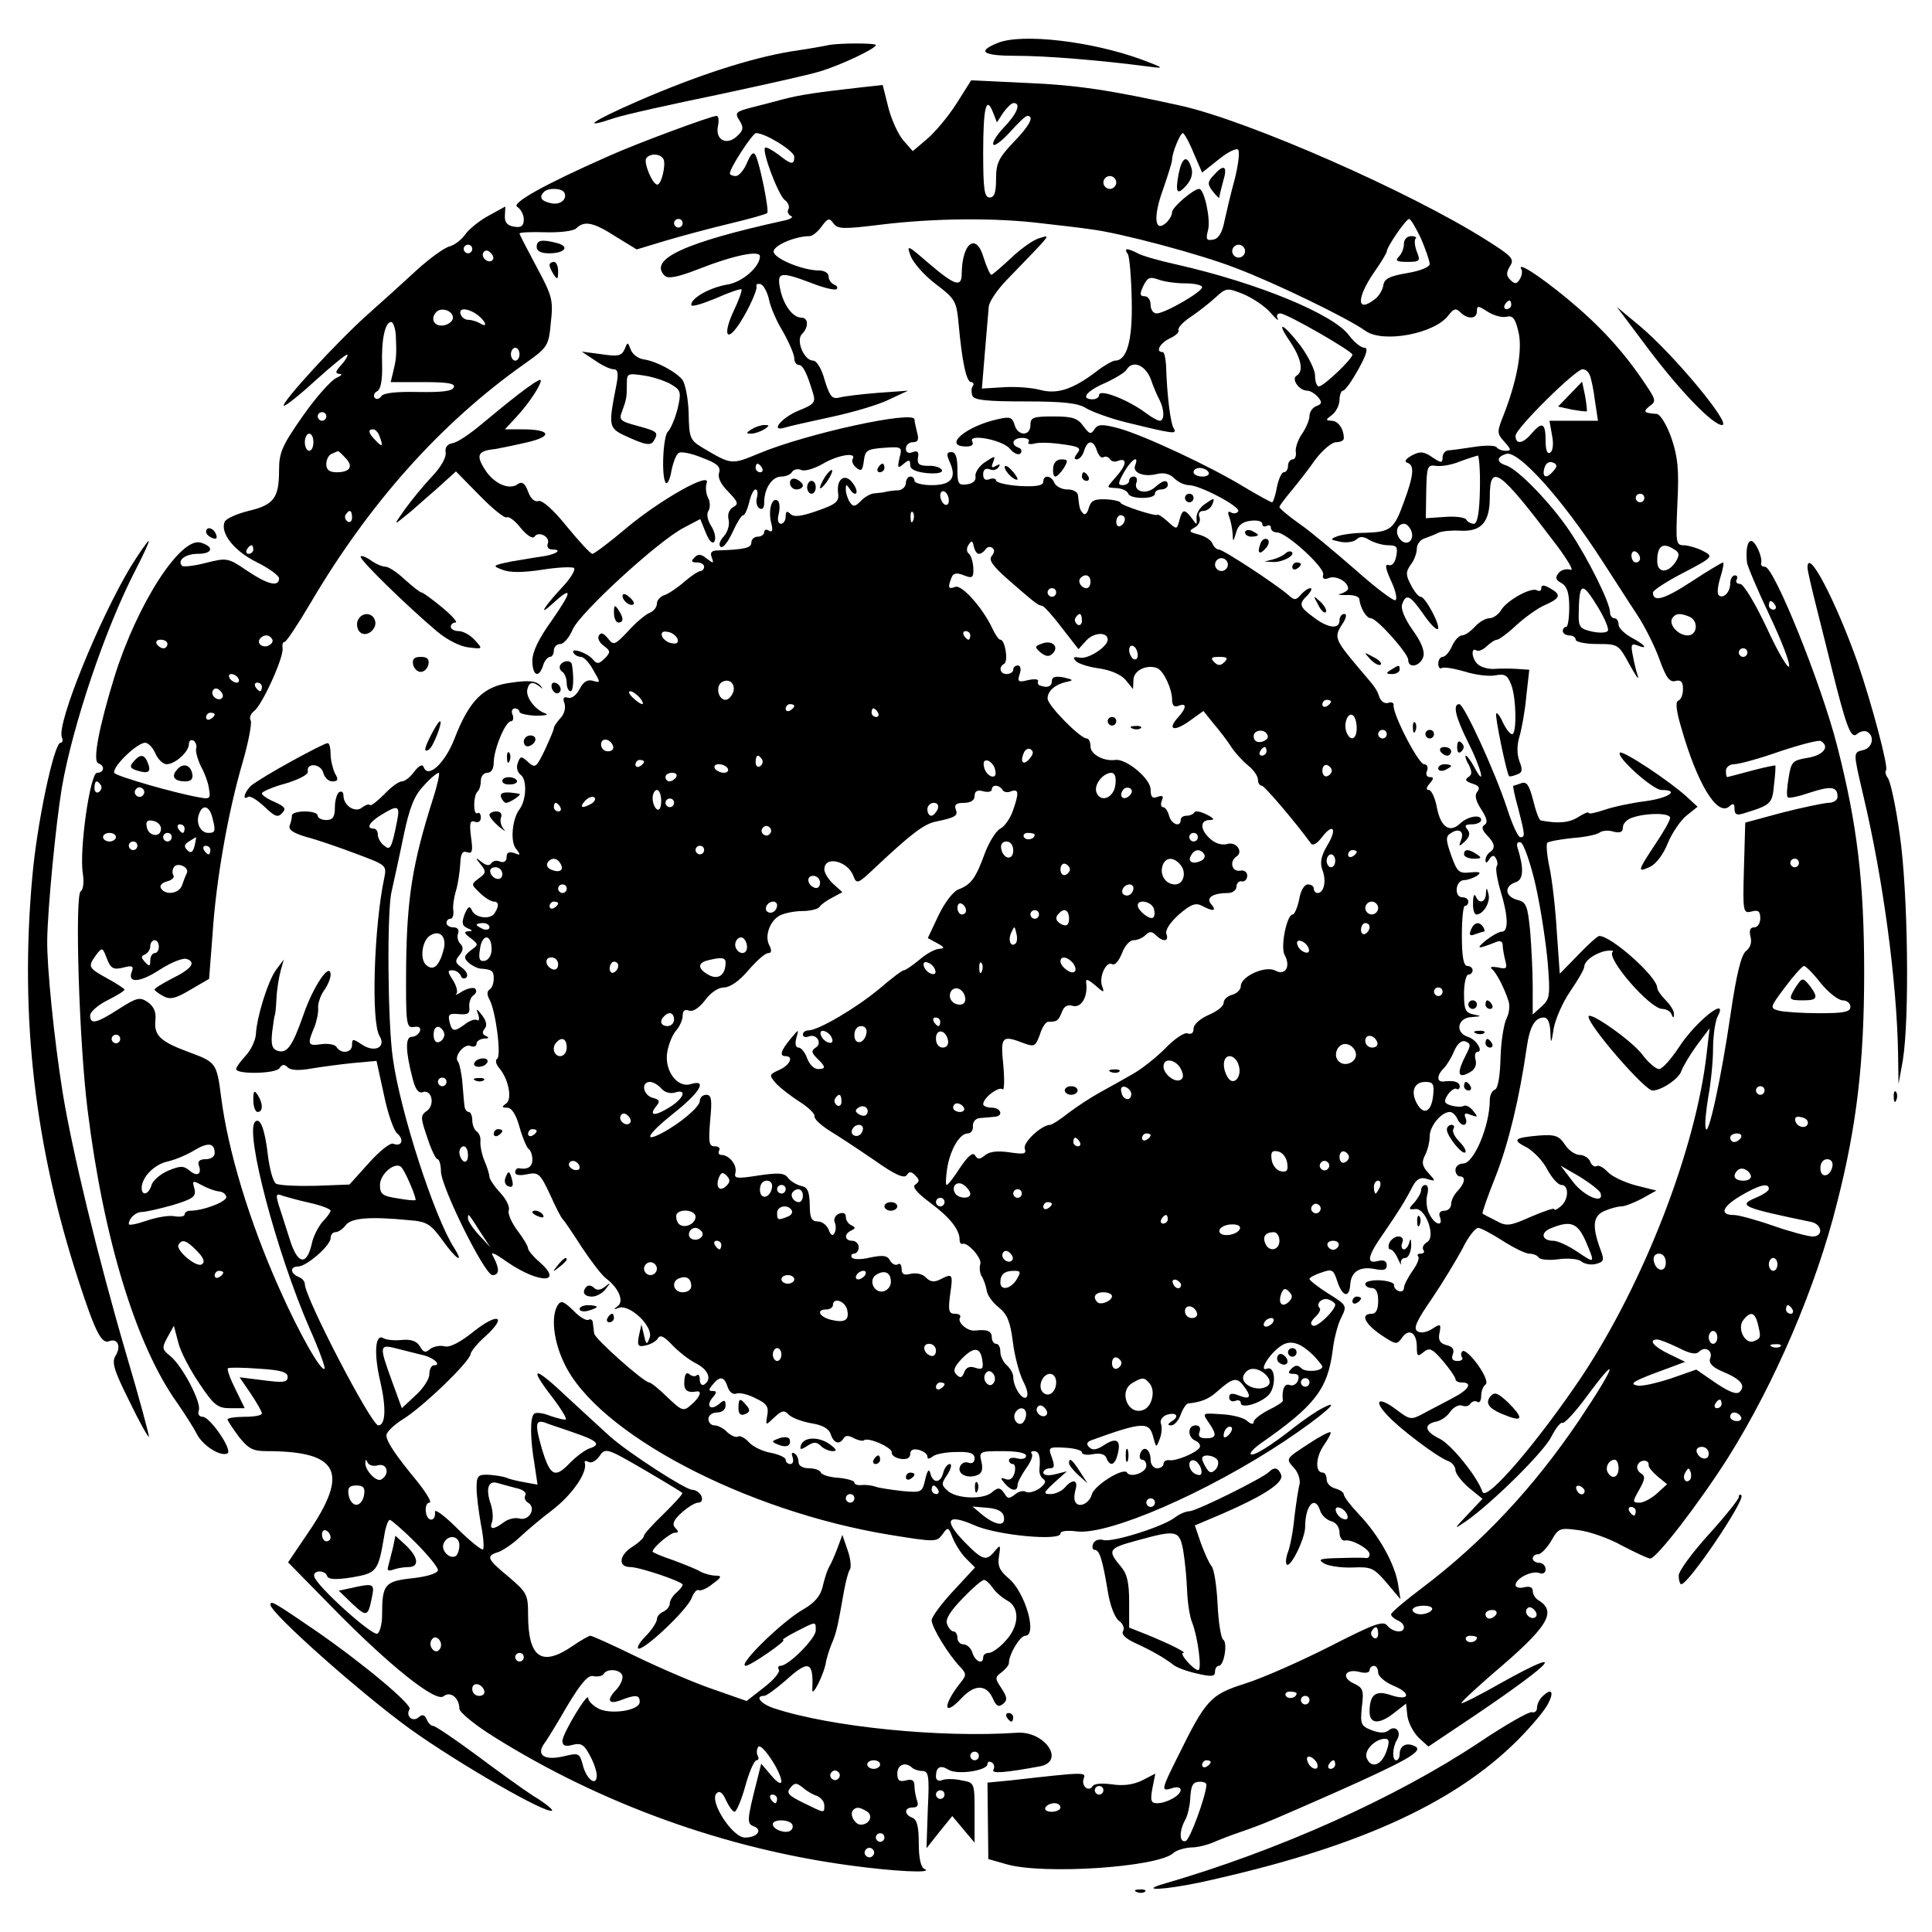 <?xml version="1.0" standalone="no"?>
<!DOCTYPE svg PUBLIC "-//W3C//DTD SVG 20010904//EN"
 "http://www.w3.org/2000/svg">
<svg version="1.0" xmlns="http://www.w3.org/2000/svg"
 width="32px" height="32px" viewBox="0 0 450 450"
 preserveAspectRatio="xMidYMid meet">

<g transform="translate(0,450) scale(0.1,-0.1)" fill="currentColor" stroke="none">
<path d="M2324 4400 c-50 -20 -35 -30 43 -30 69 0 193 -10 308 -25 38 -5 38
-4 -15 16 -117 43 -280 62 -336 39z"/>
<path d="M1930 4395 c-8 -2 -48 -9 -89 -15 -95 -16 -218 -56 -354 -115 -110
-48 -136 -67 -56 -40 24 8 132 32 239 54 107 23 216 47 241 55 49 15 129 53
129 61 0 5 -84 5 -110 0z"/>
<path d="M2228 4259 c-19 -30 -50 -67 -69 -83 l-33 -28 -22 25 c-12 14 -28 49
-35 77 l-13 52 -46 -5 c-107 -12 -147 -18 -185 -28 -22 -6 -57 -15 -77 -20
-34 -9 -37 -12 -26 -29 10 -16 10 -23 -4 -36 -24 -24 -52 -11 -46 21 3 14 2
25 -3 25 -13 0 -188 -65 -250 -93 -152 -67 -230 -111 -214 -119 8 -5 15 -18
15 -29 0 -15 -6 -20 -22 -17 -16 2 -23 10 -22 25 l1 22 -40 -22 c-22 -12 -46
-32 -54 -44 -8 -11 -24 -24 -36 -27 -12 -3 -45 -27 -74 -53 -28 -26 -81 -74
-116 -105 -72 -64 -202 -206 -196 -213 3 -2 36 24 74 59 39 35 72 62 74 60 2
-2 -4 -13 -14 -24 -14 -15 -15 -20 -4 -21 8 0 4 -4 -7 -9 -12 -5 -47 -44 -78
-88 -49 -70 -56 -86 -56 -127 0 -65 -12 -81 -71 -95 -28 -7 -53 -18 -56 -26
-10 -26 22 -67 74 -93 29 -14 53 -32 53 -38 0 -21 -26 -15 -75 18 -44 30 -47
30 -95 18 -27 -7 -52 -10 -56 -7 -12 13 8 28 37 28 34 0 39 16 7 26 -47 15
-148 -142 -201 -311 -36 -117 -52 -198 -38 -203 16 -5 14 -22 -3 -22 -16 0
-42 -181 -33 -235 3 -20 1 -37 -5 -41 -14 -9 -4 -350 16 -509 37 -300 113
-549 209 -683 18 -26 39 -59 46 -73 14 -27 56 -53 71 -44 12 8 -41 85 -58 85
-8 0 -12 6 -9 15 7 17 -38 104 -67 127 -19 15 -19 19 -6 43 l15 27 10 -38 c5
-22 28 -65 49 -96 34 -51 43 -58 72 -58 l34 0 -22 45 c-12 24 -20 46 -17 48 2
2 34 2 72 -1 51 -3 67 -8 67 -19 0 -13 -10 -14 -56 -8 l-56 7 26 -38 c14 -21
26 -42 26 -46 0 -5 -18 -8 -40 -8 -22 0 -40 -3 -40 -6 0 -3 12 -21 26 -40 22
-28 33 -34 64 -34 171 0 195 -49 95 -194 l-44 -65 102 -104 c133 -136 242
-223 260 -208 16 13 37 -4 37 -29 0 -8 36 -38 83 -67 248 -155 537 -259 827
-298 102 -14 198 -19 173 -8 -8 3 -13 25 -13 59 0 39 -4 56 -15 60 -20 8 -19
24 1 24 11 0 14 5 10 16 -3 9 -6 24 -6 34 0 13 -5 17 -20 13 -15 -4 -20 0 -20
16 0 21 19 28 34 14 4 -4 15 -8 24 -8 15 0 17 -11 13 -90 l-3 -90 30 38 30 37
26 -31 26 -31 0 70 c0 69 0 70 -30 75 -16 4 -37 4 -45 1 -9 -4 -15 0 -15 8 0
22 10 28 29 16 21 -13 91 -2 91 13 0 6 5 7 10 4 6 -4 7 -11 4 -17 -6 -10 28
-7 109 8 59 12 10 83 -55 78 -175 -12 -432 13 -565 57 -31 10 -46 29 -23 29 5
0 27 16 49 35 55 50 66 46 63 -20 -1 -22 29 39 32 65 2 8 7 27 13 41 11 25 14
39 29 124 4 22 10 45 14 50 3 6 1 26 -6 45 l-12 35 -11 -30 c-6 -16 -15 -37
-20 -45 -5 -9 -11 -29 -15 -46 -5 -21 -18 -37 -44 -52 -50 -28 -156 -132 -135
-132 11 0 98 60 87 60 -4 0 9 9 31 20 47 24 45 24 45 2 0 -18 -63 -82 -82 -82
-5 0 -7 -4 -4 -9 4 -5 -12 -24 -34 -41 l-41 -32 -77 27 c-42 14 -123 49 -179
76 -55 27 -104 49 -108 49 -3 0 -23 -11 -43 -25 -71 -48 -102 -26 -102 75 0
46 -3 51 -45 87 -51 42 -54 49 -24 58 11 4 33 19 48 33 16 15 51 45 79 66 46
36 81 87 74 109 -1 5 2 5 9 2 6 -4 17 2 25 13 14 20 16 20 102 -30 48 -28 89
-53 91 -55 3 -2 -17 -23 -42 -48 -26 -25 -47 -48 -47 -52 0 -5 -13 -17 -29
-27 -30 -20 -31 -46 -3 -46 22 0 122 -34 122 -41 0 -4 -7 -12 -15 -19 -8 -7
-15 -18 -15 -25 0 -7 -7 -15 -15 -19 -8 -3 -15 -11 -15 -18 0 -6 -12 -25 -27
-40 -15 -15 -21 -28 -15 -28 17 0 113 91 123 118 5 13 12 21 17 18 4 -2 19 4
32 15 21 15 22 19 7 19 -9 0 -25 4 -35 9 -9 6 -38 17 -64 27 -27 9 -48 18 -48
20 0 9 41 44 52 44 9 0 9 3 1 11 -8 8 -5 18 14 35 14 13 32 24 39 24 8 0 11 6
8 15 -4 8 -13 15 -22 15 -15 0 -147 85 -191 124 -13 12 -57 52 -98 90 -79 75
-94 76 -37 2 20 -26 34 -49 32 -52 -2 -2 -18 2 -36 8 -17 7 -34 9 -38 5 -10
-9 -9 -60 1 -118 l7 -47 -28 5 c-16 3 -36 7 -44 11 -8 3 -27 6 -42 7 -25 1
-28 -3 -28 -31 0 -17 5 -55 10 -84 6 -29 8 -56 5 -59 -3 -2 -30 19 -59 48 -30
30 -53 47 -53 40 3 -24 -18 -25 -21 -1 -2 12 2 22 8 22 7 0 -6 21 -27 48 -52
63 -73 94 -73 109 0 7 17 24 38 37 46 28 156 134 158 152 1 7 17 26 34 41 52
47 31 57 -25 13 -32 -26 -57 -39 -69 -36 -11 3 -26 0 -34 -6 -11 -10 -16 -8
-24 6 -7 12 -20 17 -42 15 -17 -2 -36 0 -43 4 -19 12 -23 -35 -7 -102 14 -61
12 -101 -5 -101 -16 0 -171 298 -171 329 0 7 -7 14 -15 17 -19 8 -20 24 -1 24
20 0 76 49 76 66 0 8 5 14 11 14 7 0 17 7 24 16 12 17 56 21 147 12 42 -3 51
-9 78 -46 31 -44 53 -59 28 -19 -46 71 -126 318 -143 442 -12 82 -14 342 -3
388 5 23 18 81 28 130 14 67 25 94 47 117 15 17 31 30 35 30 3 0 -3 -28 -14
-62 -47 -148 -60 -229 -62 -383 -1 -141 0 -150 18 -147 11 2 17 -1 14 -10 -3
-7 -11 -13 -19 -13 -15 0 -15 -32 2 -97 6 -25 14 -35 23 -32 21 8 30 -28 11
-43 -16 -11 -16 -15 0 -62 9 -28 20 -51 24 -51 4 0 8 -13 8 -28 0 -36 102
-242 120 -242 16 0 17 14 3 41 -9 15 -2 13 32 -11 75 -51 133 -50 73 2 -14 12
-25 26 -25 30 0 5 -11 24 -25 42 -14 19 -23 40 -20 47 3 8 -6 26 -20 41 -14
15 -25 32 -25 37 0 5 -5 22 -12 38 -6 15 -10 35 -9 45 1 9 -3 19 -9 23 -5 3
-10 15 -10 26 0 10 -4 19 -8 19 -5 0 -9 6 -10 13 -1 6 -3 31 -5 55 -2 23 -7
45 -10 49 -11 11 13 42 28 37 8 -4 15 -1 15 5 0 6 8 11 18 12 11 0 12 2 4 6
-8 3 -10 9 -3 17 6 7 4 18 -6 31 -13 17 -15 17 -9 2 3 -10 2 -16 -3 -13 -4 3
-17 -1 -27 -9 -26 -19 -31 -19 -37 5 -4 17 -1 20 21 18 22 -2 27 1 25 17 -1
11 4 23 10 27 6 4 8 10 4 15 -4 4 -18 1 -30 -6 -12 -8 -19 -10 -14 -6 4 5 0
19 -8 32 -13 20 -13 23 -1 23 8 0 16 -6 19 -12 2 -7 8 -9 13 -5 5 5 1 15 -10
23 -16 11 -17 16 -6 29 9 11 10 19 2 27 -6 6 -8 17 -5 24 3 8 -1 14 -11 14 -9
0 -16 5 -16 10 0 6 4 10 9 10 5 0 8 8 7 18 -2 9 1 31 6 47 5 17 9 45 10 63 1
24 5 31 16 27 12 -4 14 2 9 36 -4 32 -2 39 9 35 8 -3 14 1 14 10 0 8 -4 13 -8
10 -10 -6 -10 40 0 50 5 4 8 16 8 26 0 10 7 18 15 18 9 0 15 9 15 24 0 30 27
96 40 96 5 0 7 7 4 15 -4 8 -1 15 5 15 6 0 11 -4 11 -8 0 -4 17 -8 38 -9 20 0
31 2 23 5 -24 8 -46 37 -43 55 4 19 13 21 30 7 8 -6 7 -5 0 4 -10 10 -26 12
-67 6 -65 -8 -98 -41 -133 -132 -22 -56 -61 -92 -71 -65 -3 8 -11 4 -22 -10
-9 -13 -22 -23 -29 -23 -7 0 -25 -13 -41 -30 -16 -16 -31 -28 -33 -25 -3 3
-11 0 -19 -6 -15 -13 -43 4 -43 28 0 8 -4 11 -10 8 -5 -3 -10 -19 -10 -36 0
-22 -5 -29 -20 -29 -11 0 -20 5 -20 10 0 6 -13 10 -30 10 -16 0 -30 -4 -30 -9
0 -5 -2 -16 -5 -23 -4 -10 7 -18 37 -27 24 -6 76 -24 116 -39 72 -27 73 -27
67 -57 -24 -113 -31 -336 -11 -368 16 -26 -11 -40 -41 -20 -21 14 -23 14 -23
-1 0 -18 -25 -22 -36 -5 -3 6 -19 9 -35 7 -32 -5 -34 -1 -17 39 6 15 10 36 9
45 -1 10 5 28 13 40 9 12 16 29 16 37 0 33 -40 -25 -63 -92 -27 -77 -39 -92
-62 -84 -12 5 -14 16 -11 44 3 21 5 38 6 38 1 0 3 18 4 40 1 22 6 51 10 65 l7
25 -18 -24 c-19 -26 -45 -110 -47 -150 -1 -14 -11 -36 -23 -49 -13 -14 -23
-28 -23 -32 0 -13 93 -11 101 2 6 9 11 10 19 2 7 -7 26 -8 54 -3 24 4 68 10
98 13 l55 5 17 -78 c9 -44 23 -84 31 -91 17 -14 11 -32 -9 -24 -7 3 -32 -17
-57 -45 l-45 -50 -79 -3 c-44 -1 -85 1 -92 5 -7 4 -15 34 -19 66 -7 61 -18 90
-30 78 -24 -24 50 -304 127 -481 22 -49 37 -91 35 -94 -8 -8 -60 84 -106 188
-70 157 -119 320 -135 445 -10 79 -12 81 -74 104 -68 25 -83 39 -79 76 2 18
-4 31 -18 41 -18 12 -25 11 -67 -16 -53 -34 -67 -37 -67 -15 0 8 18 24 40 35
22 11 40 22 40 25 0 2 -18 14 -40 26 -45 25 -46 27 -26 55 14 18 15 18 25 -9
9 -23 15 -26 37 -21 22 6 26 4 21 -9 -11 -28 19 -26 66 5 27 17 54 28 63 24
21 -8 10 -23 -37 -46 -21 -11 -39 -22 -39 -25 0 -2 9 -9 20 -15 16 -9 29 -6
64 15 l43 25 8 103 c8 126 36 285 70 401 14 48 22 92 19 98 -4 6 0 16 8 22 19
14 71 129 66 147 -1 8 1 14 5 14 4 0 31 41 60 90 137 233 304 420 498 557 55
39 57 42 62 97 6 52 3 62 -33 129 -22 41 -40 76 -40 78 0 3 27 4 60 3 35 -1
66 3 72 9 19 19 41 14 92 -19 l49 -30 66 20 c37 11 104 29 150 40 46 11 86 22
88 25 5 5 -17 114 -27 134 -5 10 -11 4 -20 -17 -7 -17 -19 -31 -26 -31 -8 0
-14 3 -14 6 0 13 53 94 61 94 22 0 89 -42 89 -55 0 -20 -7 -19 -37 5 -15 11
-28 18 -31 16 -8 -8 31 -111 46 -122 8 -6 12 -16 8 -22 -3 -5 0 -12 6 -15 7
-2 0 -8 -17 -11 -231 -51 -315 -90 -277 -128 8 -8 30 -4 81 16 79 31 141 44
141 29 0 -25 -42 -61 -77 -66 -40 -7 -83 -31 -83 -47 0 -6 25 2 57 15 31 14
58 23 60 21 2 -2 -6 -25 -18 -50 -23 -49 -19 -73 6 -40 21 27 50 88 47 97 -2
5 3 7 10 5 7 -3 15 -18 19 -35 3 -17 18 -52 33 -76 14 -25 26 -53 26 -61 0 -9
5 -16 10 -16 10 0 19 -17 34 -67 6 -20 2 -25 -33 -39 -40 -16 -69 -51 -33 -40
9 3 58 14 109 25 51 11 112 29 135 41 l43 20 -70 -5 c-38 -3 -79 -8 -90 -11
-17 -4 -22 2 -34 40 -7 27 -19 46 -27 46 -21 0 -41 47 -26 62 16 16 15 38 -1
38 -21 0 -43 31 -50 68 -8 39 1 40 75 12 28 -11 54 -17 57 -13 3 3 0 8 -6 10
-7 3 -13 11 -13 19 0 8 -10 14 -22 14 -38 0 -103 27 -106 43 -3 14 49 37 84
37 6 0 19 10 28 23 14 19 18 20 27 7 10 -14 23 -14 113 -3 123 15 265 16 371
3 44 -5 96 -11 115 -14 67 -8 256 -58 340 -91 92 -35 259 -116 301 -146 41
-29 162 -6 193 37 12 15 17 17 27 7 18 -18 39 -16 39 2 0 14 3 13 25 -1 14 -9
33 -14 43 -12 15 4 21 -3 28 -32 11 -40 -1 -111 -32 -192 -18 -45 -18 -47 0
-67 16 -18 17 -21 3 -21 -9 0 -18 4 -21 8 -3 5 -27 5 -53 1 -26 -4 -54 -8 -60
-8 -7 -1 -13 -8 -13 -16 0 -14 -3 -14 -24 0 -20 14 -29 14 -48 4 -14 -8 -18
-14 -10 -17 17 -5 15 -29 -8 -91 -23 -64 -31 -70 -90 -72 -25 0 -54 -4 -65 -8
-18 -7 -17 -8 7 -13 15 -3 32 0 38 6 7 7 16 7 30 -2 11 -6 30 -12 43 -12 21 0
23 -4 19 -26 -3 -15 -10 -23 -18 -20 -9 3 -7 -8 6 -37 11 -23 15 -43 10 -45
-5 -2 -47 30 -92 70 -46 40 -104 89 -130 107 -27 19 -48 37 -48 40 0 3 13 20
28 38 15 18 40 50 56 73 17 22 38 40 48 40 10 0 18 4 18 9 0 22 -13 41 -29 41
-14 1 -14 2 2 14 9 7 17 23 17 35 0 11 4 21 8 21 5 0 21 23 36 50 20 36 23 50
14 50 -8 0 -24 13 -36 29 -36 49 -212 122 -402 165 -41 9 -83 21 -92 27 -24
12 -31 11 -21 -3 4 -7 8 -56 9 -108 2 -93 -11 -140 -39 -140 -5 0 -25 -11 -43
-25 -55 -42 -92 -54 -132 -43 -19 5 -57 8 -85 6 l-50 -3 7 85 c4 47 8 94 9
106 1 11 19 38 40 60 112 116 105 107 77 99 -14 -4 -43 -25 -65 -46 -23 -21
-43 -39 -46 -39 -3 0 -11 18 -18 40 -17 59 -50 35 -51 -37 0 -33 -15 -29 -76
23 -51 44 -53 45 -43 18 6 -16 32 -46 59 -66 46 -35 48 -40 53 -95 8 -87 18
-133 29 -133 5 0 7 -4 4 -9 -4 -5 -4 -15 -1 -23 4 -10 34 -13 123 -13 90 0
124 -4 142 -16 14 -8 54 -23 90 -32 114 -28 122 -29 114 -15 -8 12 -16 79 -18
146 -1 17 -4 32 -8 32 -18 0 -6 21 17 32 13 6 22 14 20 19 -3 4 9 18 27 30 18
12 45 33 59 46 25 23 27 23 65 8 21 -9 50 -28 63 -43 13 -15 20 -21 17 -14 -4
7 -1 12 6 12 15 0 168 -88 168 -96 0 -10 -67 -74 -78 -74 -5 0 -9 11 -9 25 0
14 -16 45 -34 70 -41 53 -59 60 -24 9 26 -39 32 -69 15 -79 -13 -8 6 -35 25
-35 7 0 18 -7 25 -15 10 -12 9 -16 -4 -21 -9 -3 -16 -14 -16 -23 0 -9 -8 -28
-17 -41 -10 -14 -16 -33 -15 -42 2 -10 -2 -18 -7 -18 -6 0 -11 -7 -11 -15 0
-8 -4 -15 -10 -15 -5 0 -12 -16 -16 -35 -3 -19 -9 -35 -11 -35 -3 0 -32 16
-64 35 -80 49 -235 121 -292 137 -41 11 -50 10 -58 -2 -8 -13 -12 -11 -26 8
-13 18 -25 22 -69 22 -47 0 -54 -2 -54 -20 0 -27 -30 -26 -37 1 -5 17 -11 19
-37 13 -76 -16 -132 -64 -75 -64 12 0 17 4 14 11 -13 20 69 5 87 -16 9 -11 20
-16 25 -11 4 5 2 11 -4 13 -20 7 -15 23 8 23 11 0 18 -4 15 -9 -4 -5 3 -7 14
-4 11 3 40 2 66 -2 38 -5 43 -9 33 -21 -7 -9 -8 -14 -1 -14 6 0 14 9 17 20 8
26 22 26 30 0 4 -11 10 -18 15 -15 5 3 11 1 15 -4 3 -6 12 -8 20 -4 21 7 19
-10 -5 -37 -24 -28 -25 -25 2 -27 13 -1 24 -7 26 -13 5 -13 62 -13 62 0 0 6 7
10 15 10 8 0 15 5 15 10 0 14 -11 12 -30 -5 -20 -18 -51 -10 -43 11 3 8 0 14
-6 14 -6 0 -11 -4 -11 -10 0 -5 -7 -10 -15 -10 -12 0 -11 5 3 30 17 30 36 42
26 16 -7 -17 20 -28 51 -20 16 4 30 0 40 -10 9 -9 24 -16 34 -16 26 0 122 -51
115 -61 -3 -5 -10 -6 -16 -3 -8 5 -9 1 -5 -10 4 -10 7 -27 8 -39 1 -21 1 -20
8 2 4 17 15 26 34 28 15 2 27 -1 27 -7 0 -6 5 -8 10 -5 6 3 10 1 10 -4 0 -6 6
-11 14 -11 22 0 111 -81 108 -98 -3 -10 2 -13 14 -8 16 6 44 -9 44 -25 0 -4
-8 -9 -17 -12 -10 -2 -5 -3 12 -3 16 1 30 -3 31 -9 2 -20 16 -45 27 -45 14 0
87 -82 87 -97 0 -21 28 -15 35 7 4 13 -4 34 -25 63 -19 27 -28 50 -24 60 9 25
18 21 49 -23 15 -22 30 -38 34 -35 7 7 -29 75 -40 75 -5 0 -15 12 -23 28 -12
23 -12 30 0 47 8 10 14 27 14 37 0 10 8 21 18 24 9 3 24 9 32 13 8 4 31 6 50
5 50 -3 70 19 70 78 0 81 21 66 155 -111 27 -36 42 -62 33 -58 -9 3 -22 0 -28
-8 -8 -10 -7 -16 7 -23 13 -8 18 -23 18 -56 0 -25 -3 -46 -7 -46 -4 0 -8 -4
-8 -10 0 -5 7 -10 15 -10 8 0 15 -4 15 -10 0 -5 22 -10 50 -10 49 0 50 -1 75
-47 15 -27 23 -39 20 -28 -4 11 -9 33 -12 49 -5 24 -3 28 10 23 28 -11 19 1
-13 18 -16 9 -30 22 -30 30 0 8 -4 15 -10 15 -5 0 -10 6 -10 14 0 22 -51 125
-94 189 -43 64 -120 144 -148 153 -23 7 -23 20 1 27 29 7 131 -107 222 -248
25 -38 61 -95 81 -125 20 -30 44 -79 54 -108 15 -41 23 -52 37 -48 12 3 17 -2
17 -19 0 -13 -5 -25 -11 -27 -7 -2 -5 -23 7 -63 37 -130 83 -206 111 -184 10
9 13 8 13 -5 0 -13 5 -16 23 -10 62 19 65 22 69 66 3 24 4 44 3 45 0 1 -25 -4
-55 -12 -30 -8 -56 -15 -57 -15 -2 0 -3 7 -3 15 0 8 9 15 19 15 11 0 59 13
107 30 48 16 91 27 95 24 22 -13 6 -33 -30 -39 -36 -6 -39 -9 -45 -47 -4 -22
-5 -43 -2 -45 3 -3 26 2 52 11 49 16 64 14 64 -10 0 -8 -10 -14 -22 -14 -13
-1 -61 -11 -108 -23 l-85 -23 -3 -106 c-3 -103 -2 -106 18 -101 15 4 20 1 20
-16 0 -11 -6 -21 -14 -21 -10 0 -12 -7 -9 -21 4 -14 0 -26 -10 -34 -11 -8 -22
-51 -36 -146 -22 -152 -53 -292 -58 -267 -3 9 1 43 6 74 6 32 11 82 11 111 0
30 5 63 10 74 29 53 -50 -9 -90 -71 -18 -27 -38 -50 -46 -50 -7 0 -25 15 -39
34 -24 32 -125 103 -125 88 0 -21 131 -172 149 -172 21 0 62 28 67 45 4 11 20
38 36 60 l30 40 -7 -60 c-25 -220 -145 -531 -290 -750 -102 -152 -223 -294
-232 -270 -12 36 -73 111 -100 124 -35 17 -38 34 -7 40 10 2 25 12 32 23 8 11
20 17 28 14 7 -3 16 -1 19 5 4 5 11 7 16 4 5 -4 9 3 9 14 0 11 5 23 10 26 6 4
-1 22 -17 45 -15 21 -31 36 -36 33 -4 -2 -5 -9 -2 -14 4 -5 -1 -9 -10 -9 -12
0 -15 5 -11 16 4 11 -1 18 -15 21 -15 4 -20 12 -16 29 4 21 2 21 -17 9 -12 -8
-27 -11 -34 -6 -11 6 -3 24 33 76 25 37 57 90 71 116 13 27 30 49 37 49 6 0
32 -14 57 -30 25 -16 53 -30 62 -30 9 0 19 -4 22 -9 3 -5 24 -7 46 -4 22 3 46
1 53 -5 7 -6 23 -9 34 -6 19 5 20 9 11 33 -20 54 -18 78 8 90 14 6 31 11 40
11 8 0 29 8 48 18 l34 19 -48 12 c-26 7 -56 21 -65 31 -10 11 -22 17 -26 14
-5 -3 -12 2 -15 10 -3 9 -15 16 -25 16 -10 0 -26 11 -34 24 -14 21 -23 24 -62
21 -57 -5 -62 -10 -26 -28 15 -9 37 -31 47 -51 11 -20 25 -36 33 -36 18 0 17
-35 -2 -50 -8 -7 -15 -10 -15 -6 0 3 -24 -5 -54 -18 -50 -22 -57 -23 -82 -9
-16 8 -30 15 -31 17 -1 1 12 40 31 87 30 77 55 181 72 299 7 49 19 70 40 70 9
0 14 -12 15 -32 1 -31 2 -31 8 7 4 22 21 61 39 87 18 26 32 51 32 56 0 14 25
32 50 37 13 2 20 1 16 -2 -15 -15 87 -133 116 -133 9 0 19 -6 21 -12 4 -10 6
-10 6 0 1 6 -8 21 -19 32 -11 11 -20 24 -20 29 0 26 -107 121 -135 121 -4 0
-26 -20 -49 -44 l-43 -44 -7 99 c-3 54 -11 121 -17 149 -6 28 -8 54 -5 57 3 3
29 8 58 11 29 2 58 8 64 13 5 4 20 6 32 2 16 -4 22 -1 22 10 0 9 10 19 23 23
33 11 87 11 87 -1 0 -6 -16 -34 -35 -62 -41 -62 -42 -66 -12 -52 14 6 32 30
42 56 10 24 30 53 44 64 l25 20 -25 23 c-39 36 -149 109 -156 103 -9 -10 77
-87 97 -87 44 0 16 -19 -37 -26 -32 -4 -75 -13 -95 -20 -21 -7 -38 -11 -38 -7
0 3 -11 -2 -24 -10 -20 -13 -46 -16 -87 -8 -4 0 -12 22 -18 47 -9 35 -15 44
-27 40 -9 -3 -17 -6 -19 -6 -2 0 3 -24 11 -52 16 -63 17 -68 5 -68 -5 0 -19
30 -31 68 -28 85 -100 242 -111 242 -16 0 -9 -30 21 -90 30 -59 42 -109 14
-57 -8 15 -17 27 -20 27 -2 0 0 -10 7 -21 8 -17 8 -23 -1 -29 -9 -6 -6 -10 9
-15 16 -5 19 -10 12 -19 -7 -8 -4 -21 9 -41 13 -20 16 -31 8 -36 -8 -5 -6 -12
5 -24 19 -19 21 -31 7 -40 -5 -3 -10 -12 -10 -18 0 -8 3 -8 9 2 6 9 11 10 15
2 4 -6 5 -15 2 -19 -3 -5 1 -30 9 -57 18 -59 19 -95 3 -95 -7 0 -24 -10 -38
-21 -24 -20 -18 -20 25 -3 9 4 15 1 15 -7 0 -8 3 -24 6 -36 5 -19 3 -21 -18
-16 -13 2 -19 1 -13 -4 10 -8 29 -44 39 -76 3 -10 1 -28 -5 -39 -6 -12 -13
-53 -14 -92 -1 -42 -6 -71 -13 -74 -7 -2 -12 -13 -12 -24 0 -60 -37 -148 -62
-148 -10 0 -18 -7 -18 -15 0 -8 5 -15 10 -15 15 0 12 -16 -5 -34 -8 -8 -15
-22 -15 -30 0 -9 -7 -16 -16 -16 -10 0 -14 -6 -10 -15 8 -23 -12 -18 -24 6 -7
11 -9 32 -6 45 4 14 2 24 -4 24 -5 0 -10 -5 -10 -12 0 -6 -7 -19 -16 -29 -14
-15 -14 -17 3 -15 24 2 48 -65 27 -77 -8 -5 -12 -12 -9 -18 4 -5 1 -9 -6 -9
-7 0 -9 -3 -6 -6 4 -4 -2 -19 -13 -34 -11 -16 -20 -33 -20 -40 0 -6 -6 -10
-12 -7 -7 2 -12 9 -11 14 1 5 -14 10 -33 11 -18 1 -34 -3 -34 -8 0 -6 7 -10
15 -10 10 0 15 -10 15 -30 0 -20 -5 -30 -15 -30 -29 0 -15 -26 29 -54 28 -18
30 -18 42 -1 16 22 34 11 34 -22 0 -22 2 -24 16 -12 14 11 20 8 45 -21 16 -19
29 -38 29 -42 0 -5 7 -8 15 -8 26 0 16 -17 -21 -36 -20 -11 -50 -26 -68 -36
-30 -16 -32 -15 -64 9 -41 31 -54 22 -21 -13 28 -31 117 -98 142 -107 9 -3 17
-13 17 -21 0 -8 14 -26 31 -41 l32 -26 -34 -36 c-34 -36 -34 -36 -4 -16 61 43
183 163 199 198 10 19 21 33 25 31 4 -3 29 24 55 59 81 110 70 75 -16 -53
-106 -157 -225 -284 -365 -390 -40 -30 -73 -58 -73 -62 0 -4 7 -10 15 -14 8
-3 15 -10 15 -16 0 -15 -26 -12 -39 4 -10 12 -32 3 -134 -49 -67 -34 -155 -73
-196 -86 -82 -26 -92 -37 -158 -171 -39 -78 -39 -81 -13 -73 11 4 20 2 20 -4
0 -13 -33 -31 -55 -31 -14 0 -16 6 -11 34 l7 35 -31 -16 c-21 -10 -44 -13 -70
-9 -23 3 -41 2 -45 -4 -9 -15 -27 0 -21 17 6 16 5 16 -172 -4 l-52 -5 1 -89 1
-89 42 -12 c86 -25 354 -7 389 26 6 6 25 12 41 13 16 0 38 6 50 11 11 5 44 18
71 27 52 18 74 28 215 90 166 74 205 96 187 107 -20 11 -37 3 -37 -18 0 -8 -4
-14 -8 -14 -10 0 -9 30 2 48 11 18 -3 35 -19 22 -9 -7 -21 -7 -40 0 -25 10
-27 14 -23 54 5 39 3 45 -19 55 -30 14 -20 35 13 27 14 -4 24 -2 24 4 0 5 5
10 10 10 6 0 10 -7 10 -16 0 -8 16 -22 35 -30 44 -18 38 -37 -6 -22 -35 12
-49 1 -49 -39 0 -29 23 -30 58 -2 l27 21 3 -28 c2 -16 14 -39 26 -51 l23 -21
109 73 c189 128 218 163 60 75 -49 -28 -91 -49 -92 -47 -2 2 31 32 72 68 129
109 152 145 107 172 -7 4 -13 14 -13 22 0 8 -7 11 -20 8 -11 -3 -20 0 -20 5 0
16 39 35 56 28 8 -3 14 1 14 9 0 8 -7 15 -15 15 -8 0 -15 5 -15 10 0 6 6 10
13 10 6 0 20 14 30 31 17 30 20 31 64 25 25 -3 71 -19 101 -36 31 -16 60 -30
66 -30 15 1 113 128 181 235 108 172 205 397 254 594 46 180 63 328 63 536 0
210 -16 345 -63 528 -37 145 -147 417 -168 417 -6 0 -10 3 -9 8 4 13 -13 52
-23 52 -9 0 -13 -20 -10 -50 1 -8 24 -63 52 -122 28 -59 49 -113 46 -120 -2
-7 -26 33 -52 90 -28 59 -54 102 -62 102 -8 0 -11 5 -8 10 3 6 1 10 -4 10 -6
0 -11 -9 -11 -19 0 -21 -17 -37 -27 -27 -4 3 -2 22 4 41 6 19 9 35 6 35 -2 0
-36 -20 -74 -45 -64 -42 -89 -48 -89 -25 0 5 32 26 71 46 69 36 70 38 47 50
-12 7 -33 13 -44 14 -21 0 -21 3 -17 98 4 78 1 108 -14 152 -11 31 -26 55 -34
56 -30 2 -33 5 -17 18 16 11 15 15 -10 52 -50 75 -105 135 -181 198 -68 56
-120 89 -107 68 2 -4 1 -14 -4 -22 -7 -12 -12 -12 -22 -2 -10 10 -10 17 -1 32
11 17 5 23 -55 61 -177 112 -552 277 -712 313 -164 36 -240 48 -361 53 l-127
6 -34 -54z m109 -21 c9 12 19 22 24 22 18 0 8 -25 -23 -57 -17 -18 -28 -36
-24 -40 3 -4 21 10 39 30 18 20 35 37 40 37 17 0 5 -23 -33 -62 -34 -36 -40
-48 -40 -85 0 -32 -4 -43 -15 -43 -12 0 -15 18 -15 103 0 106 7 136 23 95 l9
-23 15 23z m443 -94 l20 -46 39 31 c22 18 42 27 45 22 4 -5 0 -36 -8 -68 -9
-32 -19 -76 -24 -98 -5 -27 -14 -41 -26 -43 -16 -3 -18 0 -12 23 6 25 -9 95
-21 95 -13 0 -63 -43 -63 -54 0 -8 -7 -19 -15 -26 -26 -22 -29 16 -6 79 11 32
21 63 21 69 0 16 19 62 25 62 3 0 15 -21 25 -46z m-1235 -14 c7 -11 -4 -60
-14 -60 -11 0 -32 50 -26 61 8 12 32 12 40 -1z m1055 -55 c0 -8 -7 -15 -15
-15 -8 0 -15 7 -15 15 0 8 7 15 15 15 8 0 15 -7 15 -15z m-1286 -23 c9 -16
-10 -31 -32 -25 -22 5 -27 14 -15 26 9 10 41 9 47 -1z m276 -72 c0 -5 -4 -10
-10 -10 -5 0 -10 5 -10 10 0 6 5 10 10 10 6 0 10 -4 10 -10z m1720 -36 c11
-26 20 -52 20 -59 0 -7 -22 -16 -52 -21 -41 -7 -54 -13 -56 -29 -2 -11 -11
-26 -20 -32 -42 -33 -43 2 -2 62 17 24 30 46 30 49 0 11 45 76 52 76 4 0 16
-21 28 -46z m-2210 -24 c0 -5 -4 -10 -10 -10 -5 0 -10 5 -10 10 0 6 5 10 10
10 6 0 10 -4 10 -10z m1800 -5 c0 -8 -7 -15 -15 -15 -8 0 -15 7 -15 15 0 8 7
15 15 15 8 0 15 -7 15 -15z m-1753 -21 c-9 -9 -28 6 -21 18 4 6 10 6 17 -1 6
-6 8 -13 4 -17z m1614 -54 c21 0 39 -4 39 -9 0 -11 -87 -61 -106 -61 -8 0 -14
9 -14 20 0 11 -6 20 -14 20 -11 0 -12 5 -3 24 10 20 15 22 35 15 13 -5 41 -9
63 -9z m759 -50 c0 -5 -5 -10 -11 -10 -5 0 -7 5 -4 10 3 6 8 10 11 10 2 0 4
-4 4 -10z m-2465 -30 c0 -8 -10 -16 -22 -18 -22 -3 -32 16 -16 32 12 11 38 2
38 -14z m58 6 c19 -15 24 -31 5 -19 -7 4 -19 8 -27 8 -8 0 -16 6 -18 13 -6 16
17 15 40 -2z m-191 -48 c2 -46 1 -54 -6 -83 l-6 -25 76 0 c56 0 75 -3 71 -12
-3 -9 -27 -12 -83 -11 -51 1 -81 -2 -86 -10 -4 -6 -10 -8 -15 -4 -4 5 -2 12 6
16 8 5 12 27 11 62 -2 58 7 99 21 99 5 0 10 -15 11 -32z m288 -43 c0 -8 -4
-15 -10 -15 -5 0 -10 7 -10 15 0 8 5 15 10 15 6 0 10 -7 10 -15z m1470 -57 c6
-18 16 -41 21 -50 11 -22 12 -48 0 -48 -4 0 -19 8 -32 18 -43 32 -109 57 -109
42 0 -6 -7 -10 -15 -10 -29 0 -15 19 29 38 24 11 47 25 50 31 14 23 43 11 56
-21z m1023 8 c3 -7 9 -34 12 -60 l7 -46 -56 0 -57 0 6 -34 c4 -20 2 -36 -4
-40 -7 -5 -11 5 -11 28 0 41 -8 45 -33 16 -20 -24 -37 -26 -37 -5 0 17 139
154 156 155 7 0 14 -6 17 -14z m-2943 -96 c0 -5 -4 -10 -10 -10 -5 0 -10 5
-10 10 0 6 5 10 10 10 6 0 10 -4 10 -10z m124 -46 c9 -24 7 -27 -9 -10 -17 17
-19 26 -6 26 5 0 12 -7 15 -16z m-154 -14 c0 -11 -4 -20 -10 -20 -5 0 -10 9
-10 20 0 11 5 20 10 20 6 0 10 -9 10 -20z m74 -36 c20 -20 12 -34 -20 -34 -17
0 -24 6 -24 19 0 11 6 22 13 24 6 3 13 6 14 6 1 1 9 -6 17 -15z m2643 -74 c-1
-54 -6 -80 -14 -80 -6 0 -15 4 -18 10 -3 5 -26 8 -50 6 l-44 -3 1 63 c1 57 3
62 22 59 12 -2 37 2 56 10 19 7 38 13 42 14 3 0 6 -35 5 -79z m172 44 c-16
-20 -28 -17 -22 5 3 12 11 17 19 14 11 -4 12 -9 3 -19z m-804 -4 c3 -5 -3 -10
-14 -10 -12 0 -21 5 -21 10 0 6 6 10 14 10 8 0 18 -4 21 -10z m1015 -60 c0 -5
-4 -10 -10 -10 -5 0 -10 5 -10 10 0 6 5 10 10 10 6 0 10 -4 10 -10z m-3010
-46 c0 -8 -5 -12 -10 -9 -6 4 -8 11 -5 16 9 14 15 11 15 -7z m2467 -30 c9 -23
-11 -38 -26 -20 -13 16 -7 36 10 36 5 0 12 -7 16 -16z m-2697 -44 c0 -5 -5
-10 -11 -10 -5 0 -7 5 -4 10 3 6 8 10 11 10 2 0 4 -4 4 -10z m3310 0 c12 -7
12 -13 4 -27 -18 -29 -44 -29 -44 0 0 36 13 45 40 27z m-80 -21 c0 -5 -4 -9
-10 -9 -5 0 -10 7 -10 16 0 8 5 12 10 9 6 -3 10 -10 10 -16z m-97 -115 c15
-25 25 -49 22 -53 -2 -5 -19 -6 -37 -2 -27 6 -31 11 -31 36 1 81 7 83 46 19z
m412 6 c3 -5 1 -10 -4 -10 -6 0 -11 5 -11 10 0 6 2 10 4 10 3 0 8 -4 11 -10z
m-201 -26 c23 -9 20 -44 -3 -44 -22 0 -45 25 -36 40 7 11 17 13 39 4z m-3300
-53 c3 -5 -1 -11 -9 -15 -15 -6 -29 7 -18 18 9 9 21 8 27 -3z m-244 -11 c0 -5
-4 -10 -9 -10 -6 0 -13 5 -16 10 -3 6 1 10 9 10 9 0 16 -4 16 -10z m3680 -20
c0 -5 -4 -10 -10 -10 -5 0 -10 5 -10 10 0 6 5 10 10 10 6 0 10 -4 10 -10z
m-3515 -60 c3 -5 2 -10 -4 -10 -5 0 -13 5 -16 10 -3 6 -2 10 4 10 5 0 13 -4
16 -10z m55 -20 c0 -5 -2 -10 -4 -10 -3 0 -8 5 -11 10 -3 6 -1 10 4 10 6 0 11
-4 11 -10z m-93 -26 c-9 -9 -28 6 -21 18 4 6 10 6 17 -1 6 -6 8 -13 4 -17z
m-17 -38 c0 -3 -4 -8 -10 -11 -5 -3 -10 -1 -10 4 0 6 5 11 10 11 6 0 10 -2 10
-4z m-43 -79 c-2 -7 3 -25 11 -42 9 -16 18 -41 19 -54 4 -21 1 -23 -24 -18
-57 10 -188 48 -196 56 -10 10 50 70 71 71 7 0 18 -11 24 -25 6 -14 18 -25 26
-25 20 0 52 29 52 47 0 8 5 11 11 8 5 -4 8 -12 6 -18z m-222 -86 c3 -5 1 -12
-5 -16 -5 -3 -10 1 -10 9 0 18 6 21 15 7z m99 -22 c-3 -5 -10 -7 -15 -3 -5 3
-7 10 -3 15 3 5 10 7 15 3 5 -3 7 -10 3 -15z m160 -51 c9 -34 8 -38 -9 -38
-18 0 -30 24 -21 45 8 22 23 18 30 -7z m431 -10 c-13 -65 -16 -70 -31 -57 -8
6 -14 18 -14 25 0 8 -4 14 -10 14 -18 0 -10 15 18 32 39 24 44 22 37 -14z
m-550 -18 c0 -22 -29 -18 -33 3 -3 14 1 18 15 15 10 -2 18 -10 18 -18z m55 0
c0 -5 -2 -10 -4 -10 -3 0 -8 5 -11 10 -3 6 -1 10 4 10 6 0 11 -4 11 -10z
m-160 -20 c0 -5 -7 -10 -15 -10 -8 0 -15 5 -15 10 0 6 7 10 15 10 8 0 15 -4
15 -10z m130 0 c0 -5 -4 -10 -10 -10 -5 0 -10 5 -10 10 0 6 5 10 10 10 6 0 10
-4 10 -10z m53 -21 c-4 -15 -9 -17 -17 -9 -8 8 -7 13 4 20 8 5 16 10 17 10 0
0 -1 -9 -4 -21z m-133 1 c0 -5 -4 -10 -10 -10 -5 0 -10 5 -10 10 0 6 5 10 10
10 6 0 10 -4 10 -10z m3257 -93 c12 -54 24 -134 28 -180 6 -75 5 -84 -14 -101
l-21 -19 0 64 c0 35 -3 94 -6 131 -6 59 -9 67 -30 72 -29 8 -31 32 -4 41 19 6
20 32 4 83 -2 8 2 12 8 10 7 -3 23 -48 35 -101z m-3087 83 c0 -5 -2 -10 -4
-10 -3 0 -8 5 -11 10 -3 6 -1 10 4 10 6 0 11 -4 11 -10z m3700 -30 c0 -5 -4
-10 -10 -10 -5 0 -10 5 -10 10 0 6 5 10 10 10 6 0 10 -4 10 -10z m-3755 -24
c-3 -6 -8 -19 -11 -28 -7 -20 -39 -24 -49 -7 -4 6 2 13 14 16 11 3 18 9 15 14
-3 5 -3 13 1 19 8 13 37 0 30 -14z m599 -175 c-10 -40 -24 -54 -41 -39 -16 13
-10 58 9 69 22 14 38 -2 32 -30z m-664 4 c0 -8 -4 -15 -10 -15 -5 0 -10 -8
-10 -17 0 -14 -2 -15 -12 -4 -10 11 -10 14 0 18 6 3 12 11 12 19 0 8 5 14 10
14 6 0 10 -7 10 -15z m3871 -85 c18 -22 41 -40 51 -40 10 0 18 -7 18 -15 0
-12 -15 -15 -72 -15 -40 0 -83 3 -95 6 -21 6 -21 7 15 55 20 27 40 49 44 49 4
0 22 -18 39 -40z m-3206 -120 c0 -7 -6 -15 -12 -17 -8 -3 -13 4 -13 17 0 13 5
20 13 18 6 -3 12 -11 12 -18z m-755 -10 c0 -5 -4 -10 -10 -10 -5 0 -10 5 -10
10 0 6 5 10 10 10 6 0 10 -4 10 -10z m760 -100 c0 -5 -4 -10 -10 -10 -5 0 -10
5 -10 10 0 6 5 10 10 10 6 0 10 -4 10 -10z m3070 -20 c0 -5 -4 -10 -10 -10 -5
0 -10 5 -10 10 0 6 5 10 10 10 6 0 10 -4 10 -10z m101 -75 c-1 -15 -24 -12
-29 3 -3 9 2 13 12 10 10 -1 17 -7 17 -13z m-156 -35 c-3 -5 -10 -10 -16 -10
-5 0 -9 5 -9 10 0 6 7 10 16 10 8 0 12 -4 9 -10z m-3555 -36 c0 -8 -9 -14 -21
-14 -14 0 -19 -5 -16 -14 8 -21 -4 -28 -22 -12 -14 11 -21 11 -50 -1 -18 -8
-35 -23 -38 -33 -6 -22 -23 -27 -23 -7 0 25 30 56 62 62 17 4 45 16 61 26 32
19 47 17 47 -7z m590 -5 c0 -11 -4 -17 -10 -14 -5 3 -10 13 -10 21 0 8 5 14
10 14 6 0 10 -9 10 -21z m3178 -26 c-5 -25 -28 -28 -28 -4 0 12 6 21 16 21 9
0 14 -7 12 -17z m-3313 -40 c9 -20 14 -37 13 -38 -2 -2 -21 0 -43 4 -34 5 -40
10 -40 31 0 24 32 53 48 43 4 -2 14 -21 22 -40z m2773 -22 c9 -27 -38 -8 -64
26 l-29 38 45 -26 c24 -15 46 -32 48 -38z m350 41 c2 -7 -6 -12 -17 -12 -21 0
-27 11 -14 24 9 9 26 2 31 -12z m-3569 -37 c8 0 16 -5 18 -12 4 -11 -53 -33
-84 -33 -7 0 -13 -4 -13 -9 0 -4 -10 -6 -23 -4 -12 3 -41 -2 -65 -10 -23 -8
-42 -12 -42 -8 0 13 16 28 30 28 8 0 40 7 72 16 49 15 55 20 51 38 -6 20 -4
20 18 8 13 -7 30 -13 38 -14z m3611 6 c0 -5 -14 -14 -31 -21 -42 -18 -30 -23
129 -56 26 -5 30 -34 4 -34 -10 0 -52 11 -92 25 -40 14 -81 25 -91 25 -34 0
-29 18 14 44 44 26 67 32 67 17z m-3397 -33 c26 -6 47 -14 47 -18 0 -3 -8 -15
-19 -26 -10 -12 -22 -35 -25 -52 -12 -51 -33 -47 -51 11 -9 29 -21 65 -26 81
-7 24 -6 27 9 21 9 -3 38 -11 65 -17z m396 -68 l23 -35 -26 28 c-14 15 -26 33
-26 39 0 13 0 14 29 -32z m2574 -20 c23 -54 23 -54 -20 -25 -21 14 -45 25 -55
25 -27 0 -31 19 -6 29 46 19 62 13 81 -29z m-3234 -24 c16 -16 19 -26 11 -31
-13 -8 -62 34 -54 46 8 14 19 10 43 -15z m3421 -27 c0 -24 -23 -21 -28 4 -2
10 3 17 12 17 10 0 16 -9 16 -21z m260 -4 c0 -8 -4 -15 -10 -15 -5 0 -10 7
-10 15 0 8 5 15 10 15 6 0 10 -7 10 -15z m-3620 -19 c0 -3 -4 -8 -10 -11 -5
-3 -10 -1 -10 4 0 6 5 11 10 11 6 0 10 -2 10 -4z m3655 -86 c3 -5 1 -10 -4
-10 -6 0 -11 5 -11 10 0 6 2 10 4 10 3 0 8 -4 11 -10z m-81 -32 c8 -33 8 -35
-9 -42 -21 -8 -40 31 -24 50 16 20 26 18 33 -8z m-94 -33 c0 -8 -4 -15 -10
-15 -5 0 -10 7 -10 15 0 8 5 15 10 15 6 0 10 -7 10 -15z m-91 -24 c27 -14 41
-17 49 -9 14 14 33 1 25 -17 -3 -10 6 -20 30 -30 41 -17 54 -32 39 -47 -7 -7
-25 0 -56 21 l-45 31 -60 -21 c-34 -11 -69 -19 -78 -16 -20 4 -8 11 72 40 l40
15 -37 18 c-36 17 -50 34 -28 34 6 0 28 -9 49 -19z m-2921 -18 c23 -6 41 -23
23 -23 -6 0 -11 -9 -11 -21 0 -11 -14 -33 -32 -49 l-32 -30 -23 63 c-31 85
-30 87 15 75 20 -5 47 -12 60 -15z m3159 21 c-3 -3 -12 -4 -19 -1 -8 3 -5 6 6
6 11 1 17 -2 13 -5z m-137 -134 c0 -5 -5 -10 -11 -10 -5 0 -7 5 -4 10 3 6 8
10 11 10 2 0 4 -4 4 -10z m45 -30 c3 -5 -1 -10 -9 -10 -9 0 -16 5 -16 10 0 6
4 10 9 10 6 0 13 -4 16 -10z m-2718 -37 c56 -19 64 -28 35 -37 -10 -4 -31 -19
-47 -36 -33 -34 -44 -27 -63 36 -16 56 -15 67 6 61 9 -4 41 -14 69 -24z m2643
-49 c0 -17 -22 -14 -28 4 -2 7 3 12 12 12 9 0 16 -7 16 -16z m-3100 -27 c22 6
29 -21 8 -33 -11 -7 -39 22 -37 40 0 7 2 7 5 0 3 -7 14 -10 24 -7z m2890 -7
c0 -21 -15 -27 -25 -10 -7 12 2 30 16 30 5 0 9 -9 9 -20z m70 7 c0 -5 9 -16
21 -26 l22 -18 -23 -21 c-13 -12 -32 -22 -41 -22 -17 0 -17 2 -1 30 14 25 15
32 3 39 -7 5 -10 14 -6 20 7 13 27 11 25 -2z m96 -34 c-10 -10 -19 5 -10 18 6
11 8 11 12 0 2 -7 1 -15 -2 -18z m-2734 -19 c16 -3 25 -11 22 -16 -4 -6 -1
-14 6 -18 20 -12 3 -43 -20 -37 -10 3 -27 -1 -37 -9 -24 -18 -34 -17 -27 1 3
8 2 27 -3 42 -12 35 -6 55 15 49 10 -3 29 -8 44 -12z m-354 -16 c-2 -13 -10
-23 -18 -23 -8 0 -16 10 -18 23 -3 17 2 22 18 22 16 0 21 -5 18 -22z m2843 9
c-1 -12 -15 -9 -19 4 -3 6 1 10 8 8 6 -3 11 -8 11 -12z m119 -47 c0 -5 -2 -10
-4 -10 -3 0 -8 5 -11 10 -3 6 -1 10 4 10 6 0 11 -4 11 -10z m-2843 -72 c29
-29 53 -58 53 -65 0 -7 -23 -15 -59 -19 -65 -7 -71 -14 -71 -86 0 -20 -5 -40
-11 -43 -11 -7 -142 111 -147 133 -4 15 25 16 30 1 3 -8 20 -9 58 -3 58 10 61
14 75 97 3 20 9 37 13 37 3 0 30 -23 59 -52z m-197 11 c0 -5 -4 -9 -10 -9 -5
0 -10 7 -10 16 0 8 5 12 10 9 6 -3 10 -10 10 -16z m300 -18 c0 -11 -4 -22 -8
-25 -14 -9 -35 12 -29 28 9 23 37 20 37 -3z m2265 -151 c-3 -5 -15 -10 -26
-10 -10 0 -19 5 -19 10 0 6 12 10 26 10 14 0 23 -4 19 -10z m242 -16 c-9 -9
-28 6 -21 18 4 6 10 6 17 -1 6 -6 8 -13 4 -17z m-92 6 c-3 -5 -10 -10 -16 -10
-5 0 -9 5 -9 10 0 6 7 10 16 10 8 0 12 -4 9 -10z m-275 -46 c0 -8 -5 -12 -10
-9 -6 4 -8 11 -5 16 9 14 15 11 15 -7z m-2185 -34 c-5 -8 -11 -8 -17 -2 -6 6
-7 16 -3 22 5 8 11 8 17 2 6 -6 7 -16 3 -22z m2415 26 c0 -11 -19 -15 -25 -6
-3 5 1 10 9 10 9 0 16 -2 16 -4z m-2220 -46 c0 -5 -4 -10 -10 -10 -5 0 -10 5
-10 10 0 6 5 10 10 10 6 0 10 -4 10 -10z m230 -46 c0 -8 -7 -22 -15 -30 -23
-24 -18 -35 11 -24 34 13 44 13 44 -4 0 -21 -72 -31 -99 -14 -12 7 -21 17 -21
23 0 16 -60 -83 -60 -100 0 -11 7 -14 24 -9 20 5 27 0 40 -25 9 -16 16 -37 16
-46 0 -27 -23 -11 -32 22 -8 30 -9 31 -46 22 -44 -10 -63 3 -45 29 7 9 32 50
55 90 32 53 48 71 60 68 10 -2 21 0 24 5 9 15 44 10 44 -7z m-322 -32 c2 -7
-3 -12 -12 -12 -9 0 -16 7 -16 16 0 17 22 14 28 -4z m1892 -6 c0 -11 -19 -15
-25 -6 -3 5 1 10 9 10 9 0 16 -2 16 -4z m30 -16 c0 -5 -4 -10 -10 -10 -5 0
-10 5 -10 10 0 6 5 10 10 10 6 0 10 -4 10 -10z m179 -120 c-12 -33 -36 -40
-46 -14 -6 17 20 44 43 44 10 0 11 -7 3 -30z m-1409 -69 c0 -8 -10 -3 -23 13
l-24 28 -11 -44 c-22 -87 -23 -96 -6 -102 21 -8 8 -26 -21 -26 -29 0 -84 85
-66 103 7 7 14 2 22 -16 7 -15 16 -27 20 -27 4 0 16 27 25 60 9 33 21 60 26
60 5 0 6 5 3 10 -3 6 -3 15 1 21 7 12 53 -57 54 -80z m460 59 c0 -5 -4 -10
-10 -10 -5 0 -10 5 -10 10 0 6 5 10 10 10 6 0 10 -4 10 -10z m788 -18 c6 -18
-15 -14 -22 4 -4 10 -1 14 6 12 6 -2 14 -10 16 -16z m-1018 -2 c0 -5 -7 -10
-15 -10 -8 0 -15 5 -15 10 0 6 7 10 15 10 8 0 15 -4 15 -10z m770 6 c0 -3 -4
-8 -10 -11 -5 -3 -10 -1 -10 4 0 6 5 11 10 11 6 0 10 -2 10 -4z m290 -6 c0 -5
-5 -10 -11 -10 -5 0 -7 5 -4 10 3 6 8 10 11 10 2 0 4 -4 4 -10z m-1156 -31
c-3 -5 -10 -7 -15 -3 -5 3 -7 10 -3 15 3 5 10 7 15 3 5 -3 7 -10 3 -15z m-51
-42 c9 -4 17 -13 17 -22 0 -19 2 -19 -49 6 -35 17 -40 23 -30 35 10 12 14 12
28 1 9 -8 24 -17 34 -20z m907 26 c-1 -26 -38 -127 -48 -131 -15 -5 -16 22 -2
48 6 10 11 32 12 47 2 36 6 43 24 43 8 0 14 -3 14 -7z m-240 -13 c0 -5 -4 -10
-10 -10 -5 0 -10 5 -10 10 0 6 5 10 10 10 6 0 10 -4 10 -10z m-370 -10 c0 -5
-4 -10 -10 -10 -5 0 -10 5 -10 10 0 6 5 10 10 10 6 0 10 -4 10 -10z m-390 -10
c0 -5 -2 -10 -4 -10 -3 0 -8 5 -11 10 -3 6 -1 10 4 10 6 0 11 -4 11 -10z m660
-20 c0 -5 -9 -10 -21 -10 -11 0 -17 5 -14 10 3 6 13 10 21 10 8 0 14 -4 14
-10z m-451 -9 c16 -10 6 -31 -14 -31 -14 0 -27 24 -18 34 8 8 15 7 32 -3z
m-174 -30 c3 -5 1 -12 -4 -15 -12 -8 -41 3 -41 15 0 12 37 12 45 0z m215 -31
c0 -5 -4 -10 -10 -10 -5 0 -10 5 -10 10 0 6 5 10 10 10 6 0 10 -4 10 -10z
m-26 -41 c-3 -5 -10 -7 -15 -3 -5 3 -7 10 -3 15 3 5 10 7 15 3 5 -3 7 -10 3
-15z"/>
<path d="M2745 4094 c-8 -44 -3 -50 19 -25 11 13 15 27 11 40 -10 32 -22 25
-30 -15z"/>
<path d="M2827 4092 c-15 -16 -15 -21 -2 -38 8 -10 15 -17 15 -14 0 3 4 20 9
38 11 36 2 41 -22 14z"/>
<path d="M3270 3932 c0 -10 -5 -23 -12 -30 -9 -9 -5 -12 20 -12 29 0 31 2 22
24 -5 13 -6 27 -3 30 4 3 -1 6 -10 6 -10 0 -17 -8 -17 -18z"/>
<path d="M3657 3582 l-28 -29 32 -7 c18 -3 33 -5 35 -4 1 2 -1 18 -4 36 l-7
33 -28 -29z"/>
<path d="M311 2726 c-10 -11 -8 -16 9 -21 26 -8 33 -3 24 19 -8 20 -18 20 -33
2z"/>
<path d="M412 2707 c-14 -16 -6 -27 20 -27 13 0 18 6 16 17 -4 22 -22 27 -36
10z"/>
<path d="M4182 2200 c-17 -28 -16 -30 18 -30 33 0 36 6 16 33 -17 21 -18 21
-34 -3z"/>
<path d="M915 894 c-4 -16 -9 -35 -11 -43 -3 -9 1 -11 12 -7 8 3 24 6 35 6 26
0 24 22 -5 50 l-25 23 -6 -29z"/>
<path d="M817 801 l-28 -6 30 -29 c35 -33 38 -32 47 12 7 34 5 35 -49 23z"/>
<path d="M1250 3925 c0 -10 10 -15 29 -15 37 0 49 16 18 24 -35 9 -47 7 -47
-9z"/>
<path d="M1280 3883 c0 -5 5 -15 10 -23 8 -12 10 -11 10 8 0 12 -4 22 -10 22
-5 0 -10 -3 -10 -7z"/>
<path d="M3841 3685 c75 -99 149 -175 170 -175 24 0 -113 165 -192 231 l-53
44 75 -100z"/>
<path d="M1455 3687 c-7 -16 -15 -18 -54 -12 l-46 6 30 -20 c17 -12 36 -21 44
-21 10 0 12 -9 7 -35 -20 -103 -20 -102 31 -125 36 -16 48 -18 55 -8 13 21 10
23 -37 36 -41 11 -44 14 -36 34 10 28 11 31 11 64 0 25 2 25 42 19 24 -4 52
-14 64 -22 20 -12 21 -18 12 -56 -6 -23 -16 -46 -22 -52 -12 -10 -16 -108 -5
-120 4 -3 10 10 13 29 4 19 11 38 17 41 5 4 30 -1 54 -11 35 -13 44 -21 40
-35 -4 -11 4 -27 21 -44 23 -24 25 -29 12 -36 -10 -6 -14 -17 -11 -29 3 -12
-2 -29 -11 -39 -10 -11 -13 -21 -7 -25 5 -3 17 12 27 34 10 22 21 40 25 40 4
0 10 14 14 30 4 17 10 30 15 30 4 0 6 -8 3 -19 -3 -10 0 -22 6 -25 7 -4 11 1
11 14 0 32 18 60 40 60 10 0 22 5 25 11 4 6 14 8 22 4 9 -3 31 4 50 15 34 20
79 28 69 11 -3 -5 1 -14 8 -20 12 -10 15 -7 18 15 3 25 7 28 47 31 42 3 43 2
36 -24 -5 -23 -4 -25 9 -14 13 11 16 11 16 -2 0 -10 12 -16 39 -19 24 -2 37 1
35 7 -3 6 -17 11 -32 10 -21 0 -26 4 -24 19 3 14 -1 17 -12 13 -10 -4 -16 -1
-16 8 0 8 7 15 16 15 12 0 15 6 10 23 -3 12 -6 26 -6 30 0 22 -252 -33 -362
-79 -65 -27 -64 -27 -133 14 -28 17 -30 23 -31 80 -1 34 -8 69 -15 78 -16 19
-61 43 -90 47 -13 2 -26 12 -30 23 -7 18 -7 18 -14 1z m320 -277 c3 -5 1 -10
-4 -10 -6 0 -11 5 -11 10 0 6 2 10 4 10 3 0 8 -4 11 -10z"/>
<path d="M1208 3582 c-26 -20 -66 -53 -90 -73 -24 -20 -52 -39 -63 -41 -13 -2
-19 -10 -17 -22 2 -11 -11 -34 -31 -55 -19 -20 -47 -54 -63 -76 -27 -38 -27
-39 -4 -20 14 11 27 22 30 25 3 3 25 22 49 43 l43 39 55 -56 c30 -31 59 -54
63 -51 5 3 20 -8 33 -25 14 -17 28 -26 32 -20 9 14 37 0 31 -16 -3 -8 1 -14
11 -14 25 0 7 -12 -24 -16 -15 -2 -48 -8 -73 -12 -43 -9 -44 -10 -20 -19 17
-7 47 -7 93 0 37 6 70 7 74 4 4 -4 -7 -22 -23 -40 -46 -49 -63 -76 -28 -44 48
44 48 32 0 -37 -31 -43 -46 -74 -46 -95 0 -35 15 -42 25 -11 3 11 11 20 16 20
5 0 9 7 9 15 0 8 7 15 15 15 8 0 21 15 29 34 16 38 200 207 259 237 l38 20 13
-32 c8 -20 16 -27 20 -20 4 7 1 22 -7 35 -9 14 -12 28 -7 36 5 8 4 22 -1 31
-5 10 -6 25 -3 34 11 28 -107 -38 -187 -105 -39 -33 -75 -60 -79 -60 -5 0 -31
29 -60 64 -32 40 -58 62 -66 59 -8 -3 -18 5 -24 22 -7 19 -14 24 -23 18 -20
-16 -57 0 -78 34 -21 33 -16 43 24 47 12 2 46 9 76 16 60 14 53 30 -13 30
l-40 0 26 28 c31 33 62 81 57 87 -3 2 -25 -13 -51 -33z"/>
<path d="M1750 3500 c-13 -9 -13 -10 0 -10 8 0 22 5 30 10 13 9 13 10 0 10 -8
0 -22 -5 -30 -10z"/>
<path d="M2212 3424 c17 -37 4 -54 -42 -54 -22 0 -40 5 -40 10 0 6 -4 10 -10
10 -5 0 -10 -7 -10 -15 0 -8 -8 -16 -17 -17 -10 0 -22 -2 -28 -3 -5 -2 -18 -3
-27 -4 -9 0 -24 -8 -33 -18 -14 -14 -18 -14 -26 -2 -5 8 -9 21 -9 29 0 13 1
13 10 0 5 -8 11 -12 14 -9 3 3 0 14 -8 24 -17 24 -38 10 -34 -22 3 -21 -3 -27
-49 -43 -37 -13 -54 -15 -62 -7 -8 8 -11 6 -11 -6 0 -9 -5 -17 -11 -17 -7 0
-9 10 -5 24 3 14 2 27 -3 30 -13 9 -22 -22 -15 -51 5 -18 3 -24 -5 -19 -6 4
-11 2 -11 -3 0 -6 -7 -11 -15 -11 -8 0 -15 -6 -15 -14 0 -12 -16 -16 -77 -18
-16 0 -20 -5 -15 -17 5 -14 4 -14 -12 -2 -13 11 -20 11 -28 3 -9 -9 -8 -12 5
-12 9 0 17 -4 17 -10 0 -5 -4 -10 -8 -10 -5 0 -22 -11 -38 -25 -16 -14 -37
-28 -46 -31 -10 -3 -18 -12 -18 -20 0 -8 -7 -17 -16 -21 -9 -3 -32 -22 -50
-42 -32 -34 -35 -35 -48 -18 -10 12 -16 15 -21 7 -4 -6 1 -17 11 -24 16 -12
17 -15 2 -30 -13 -13 -18 -13 -27 -2 -13 16 -54 29 -45 15 3 -5 11 -9 17 -9 7
0 20 -14 29 -31 17 -29 17 -30 0 -25 -13 4 -23 -1 -32 -19 -8 -15 -19 -23 -28
-20 -9 3 -12 -1 -7 -14 3 -11 -1 -25 -10 -34 -8 -9 -15 -19 -15 -23 0 -4 -10
-27 -21 -51 -20 -41 -22 -43 -39 -28 -16 15 -18 14 -24 -2 -4 -10 -1 -22 7
-28 15 -11 13 -59 -3 -80 -17 -22 -22 -76 -8 -92 11 -15 11 -16 -4 -10 -13 4
-18 1 -18 -9 0 -10 -6 -14 -15 -11 -8 4 -17 2 -21 -4 -4 -6 -12 -5 -22 3 -15
12 -16 11 -2 -6 13 -16 12 -20 -5 -32 -18 -14 -18 -14 3 -34 11 -11 26 -20 32
-20 12 0 13 -10 2 -27 -10 -16 -46 -11 -53 7 -5 11 -9 9 -17 -10 -7 -20 -6
-26 7 -32 12 -5 13 -7 2 -7 -11 -1 -10 -5 5 -16 19 -15 19 -15 0 -29 -16 -13
-16 -17 -5 -28 8 -7 20 -13 27 -14 28 -2 32 -5 32 -23 0 -11 -4 -23 -10 -26
-6 -4 -6 -12 0 -23 15 -27 28 -132 18 -138 -5 -3 -3 -13 5 -22 22 -26 31 -74
15 -83 -10 -7 -9 -9 3 -9 11 0 21 -16 29 -45 7 -25 17 -48 21 -51 5 -3 9 -14
9 -25 0 -17 -11 -24 -32 -20 -5 0 -8 -4 -8 -10 0 -6 11 -8 28 -4 26 5 30 2 53
-47 13 -29 26 -55 30 -58 3 -3 23 -32 44 -65 22 -33 47 -66 57 -73 29 -22 42
-53 27 -64 -11 -8 -10 -9 3 -4 26 8 81 -45 71 -70 -6 -17 -8 -17 -13 6 l-6 25
-6 -27 c-4 -22 -2 -26 15 -22 11 2 24 9 29 16 5 10 14 6 33 -14 14 -15 39 -35
55 -43 30 -15 39 -38 20 -50 -5 -3 -10 2 -10 11 0 10 -3 14 -7 11 -3 -4 -11
-3 -17 2 -7 6 -11 1 -12 -15 -2 -22 6 -29 29 -25 13 2 7 -14 -13 -31 -18 -16
-21 -15 -55 17 -19 19 -39 35 -43 35 -12 0 -127 102 -128 114 -1 6 -2 17 -3
24 0 7 -5 11 -10 8 -5 -3 -21 6 -35 21 -23 22 -29 25 -37 13 -16 -26 -10 -83
15 -135 76 -163 422 -345 759 -400 105 -17 109 -17 122 1 13 18 14 18 24 -8 6
-15 20 -37 31 -48 l21 -21 -50 -54 c-28 -30 -51 -61 -51 -69 0 -16 39 -80 66
-108 15 -16 15 -20 3 -35 -44 -55 -43 -85 1 -38 30 32 57 32 72 0 8 -19 14
-22 24 -14 11 9 10 16 -3 36 -16 24 -16 26 0 38 9 7 17 16 17 22 0 20 26 63
38 63 29 0 0 102 -39 134 -21 18 -26 29 -22 52 4 26 3 27 -10 11 -20 -24 -28
-22 -71 22 -49 51 -40 66 22 39 52 -24 202 -38 202 -20 0 6 15 8 38 5 74 -9
303 90 485 211 87 58 138 103 87 76 -14 -7 -43 -27 -65 -44 -54 -43 -96 -69
-102 -63 -2 3 7 13 22 24 128 89 157 127 169 217 3 27 12 62 20 77 14 28 13
29 -30 56 -24 15 -44 31 -44 34 0 3 12 10 28 15 25 9 28 7 37 -21 12 -36 28
-39 30 -7 2 31 23 43 58 36 20 -4 27 -2 27 9 0 10 -7 13 -20 10 -29 -8 -25 11
13 65 35 51 50 75 68 110 9 16 18 21 33 16 20 -6 21 -6 3 14 -15 16 -16 25 -8
41 6 11 11 31 11 44 0 24 27 57 47 57 6 0 13 -7 17 -15 3 -8 10 -15 15 -15 6
0 8 7 5 15 -5 12 -2 14 12 8 17 -6 17 -5 5 10 -7 9 -17 14 -22 11 -5 -3 -18
-2 -29 1 -16 5 -18 9 -8 25 7 10 16 16 20 14 4 -3 8 0 8 5 0 11 -13 15 -37 12
-17 -2 -17 14 0 31 7 7 18 25 24 40 8 18 18 26 27 22 12 -5 12 -9 0 -32 -21
-41 -19 -55 7 -41 14 7 19 17 16 30 -3 10 -1 19 4 19 15 0 -2 29 -22 35 -31
10 -24 45 9 46 23 2 24 2 5 6 -20 4 -23 11 -23 49 0 24 5 44 10 44 6 0 10 5
10 10 0 6 -6 10 -12 10 -9 0 -13 21 -13 70 0 39 3 70 7 70 5 0 8 5 8 10 0 6
-6 10 -14 10 -9 0 -14 9 -13 20 1 11 8 20 17 20 8 0 22 5 30 10 11 8 8 10 -15
8 -27 -3 -31 1 -45 40 -13 37 -13 44 0 52 19 12 31 3 23 -17 -6 -15 -5 -16 9
-3 11 11 13 19 6 28 -8 9 -5 12 11 12 11 0 21 5 21 10 0 14 -31 9 -49 -8 -24
-23 -45 -9 -54 36 -4 23 -13 42 -19 42 -7 0 -6 6 2 15 10 12 10 15 0 15 -7 0
-10 7 -6 15 3 8 0 15 -7 15 -13 0 -73 116 -71 137 1 6 -5 9 -12 6 -8 -3 -17 3
-21 13 -7 20 -8 21 -49 69 -54 64 -57 71 -39 99 11 16 13 26 6 26 -6 0 -11 -7
-11 -15 0 -21 -26 -19 -60 7 -34 25 -36 31 -14 52 8 9 11 16 6 16 -5 0 -15 -7
-22 -15 -11 -13 -15 -14 -29 -1 -30 26 -152 106 -162 106 -5 0 -12 6 -15 14
-3 8 -17 17 -32 21 -23 6 -24 8 -10 16 10 5 15 16 12 24 -4 9 0 15 9 15 8 0
18 7 21 16 6 15 4 15 -16 1 -13 -8 -22 -23 -21 -34 1 -17 1 -17 -11 0 -17 22
-22 22 -29 -5 -6 -22 -6 -22 -28 -2 -11 10 -22 17 -23 15 -2 -5 -86 22 -86 28
0 3 -15 7 -34 8 -27 1 -35 -3 -40 -20 -3 -12 -9 -18 -13 -13 -8 8 -9 13 -12
41 0 9 -11 15 -25 15 -13 0 -26 7 -30 15 -7 18 -26 20 -26 3 0 -9 -16 -12 -55
-10 -30 2 -55 8 -55 13 0 4 -7 6 -15 3 -10 -4 -15 0 -15 11 0 11 5 15 15 12 8
-4 17 -1 21 5 5 7 2 8 -6 3 -10 -6 -12 -4 -7 8 6 16 5 16 -18 1 -14 -9 -24
-24 -23 -33 2 -10 -5 -17 -19 -19 -21 -3 -23 1 -23 36 0 26 -4 39 -14 39 -11
0 -12 -5 -4 -23z m-2 -90 c0 -8 -4 -12 -10 -9 -5 3 -10 13 -10 21 0 8 5 12 10
9 6 -3 10 -13 10 -21z m-83 -46 c-3 -8 -6 -5 -6 6 -1 11 2 17 5 13 3 -3 4 -12
1 -19z m493 3 c0 -6 -4 -13 -10 -16 -5 -3 -10 1 -10 9 0 9 5 16 10 16 6 0 10
-4 10 -9z m-340 -81 c5 0 12 5 15 10 4 6 11 8 16 4 6 -4 6 -10 -1 -19 -8 -9 2
-23 37 -54 61 -53 70 -61 80 -62 4 0 25 -23 46 -51 l39 -50 19 21 c17 18 49
20 49 1 0 -16 -44 -45 -64 -42 -16 3 -18 1 -10 -8 6 -6 31 -14 55 -17 26 -4
50 -14 61 -27 l17 -21 1 21 c0 22 30 37 55 28 15 -6 35 -48 35 -74 0 -13 5
-18 15 -14 20 8 19 -5 -2 -28 -25 -28 -8 -33 28 -7 l32 23 24 -30 c14 -16 32
-40 41 -54 9 -14 27 -33 39 -43 13 -10 23 -25 23 -33 0 -8 4 -14 9 -14 6 0 80
-87 114 -134 4 -7 14 -2 26 14 27 35 36 19 12 -20 -14 -24 -17 -39 -11 -56 10
-25 4 -54 -11 -54 -5 0 -9 5 -9 10 0 6 -6 10 -14 10 -8 0 -17 -15 -20 -35 -4
-19 -11 -35 -15 -35 -14 0 -29 -76 -19 -94 15 -27 2 -49 -21 -37 -23 13 -81
-13 -81 -36 0 -8 -9 -17 -20 -20 -11 -3 -20 -11 -20 -19 0 -8 -16 -20 -35 -28
-20 -9 -35 -22 -35 -32 0 -10 -5 -14 -14 -11 -7 3 -30 -12 -52 -35 -22 -22
-56 -49 -78 -61 -21 -12 -55 -31 -75 -42 -20 -11 -52 -32 -72 -47 -20 -16 -39
-28 -43 -28 -20 0 -65 -42 -59 -56 4 -12 -2 -13 -36 -8 -28 4 -46 2 -57 -7
-12 -10 -17 -10 -23 0 -5 8 -16 -1 -35 -29 -14 -22 -28 -40 -31 -40 -3 0 -2
17 1 38 7 44 29 82 48 82 8 0 13 8 12 18 0 10 7 18 19 18 11 1 26 2 33 3 20 2
13 21 -8 21 -11 0 -20 4 -20 8 0 15 36 42 45 35 4 -5 5 20 2 55 -7 68 -4 72
48 52 24 -9 27 -7 37 20 5 17 14 30 19 30 21 0 24 2 32 22 5 14 13 19 26 15
20 -5 35 22 31 53 -2 11 3 10 21 -5 20 -18 22 -18 16 -2 -8 22 10 60 24 51 6
-3 15 8 22 25 6 17 18 31 27 31 9 0 21 5 28 12 9 9 15 9 24 0 17 -17 31 -15
25 2 -4 9 8 27 29 46 28 24 39 28 54 20 26 -14 35 -12 21 4 -13 15 4 26 40 26
10 0 19 7 19 15 0 8 6 14 13 12 6 -1 12 5 12 13 0 9 -7 14 -17 12 -19 -3 -25
22 -8 33 17 11 -1 36 -22 29 -12 -3 -27 1 -39 12 -24 21 -25 44 -1 44 12 0 10
4 -8 13 -14 7 -26 9 -28 5 -2 -4 -10 -8 -18 -8 -8 0 -14 -4 -14 -10 0 -18 -22
-10 -27 10 -3 11 -9 20 -14 20 -5 0 -6 7 -3 15 5 11 2 13 -10 9 -12 -5 -16 0
-16 17 0 25 -56 72 -82 69 -27 -4 -58 13 -58 31 0 11 -4 19 -9 19 -15 0 -91
77 -91 93 0 18 18 33 45 39 16 3 15 5 -7 10 -20 4 -28 1 -28 -8 0 -13 -10 -17
-27 -11 -5 1 -7 6 -5 11 1 4 -9 5 -23 2 -23 -6 -26 -4 -20 14 4 11 2 20 -4 20
-6 0 -11 -4 -11 -10 0 -5 -7 -10 -15 -10 -16 0 -20 16 -6 24 10 6 2 56 -9 56
-4 0 -12 12 -19 27 -22 47 -71 102 -86 96 -16 -6 -18 -2 -9 21 4 11 12 13 29
6 20 -8 23 -6 22 18 -1 15 -6 30 -11 33 -5 4 -5 13 0 20 7 11 9 10 12 -3 2
-10 7 -18 12 -18z m580 -25 c0 -8 -7 -15 -15 -15 -8 0 -15 7 -15 15 0 8 7 15
15 15 8 0 15 -7 15 -15z m-320 -40 c0 -8 -4 -15 -9 -15 -13 0 -22 16 -14 24
11 11 23 6 23 -9z m-80 -25 c0 -5 -4 -10 -10 -10 -5 0 -10 5 -10 10 0 6 5 10
10 10 6 0 10 -4 10 -10z m60 -66 c0 -8 -5 -12 -10 -9 -6 4 -8 11 -5 16 9 14
15 11 15 -7z m-942 -42 c3 -9 -2 -13 -14 -10 -9 1 -19 9 -22 16 -3 9 2 13 14
10 9 -1 19 -9 22 -16z m682 8 c0 -5 -2 -10 -4 -10 -3 0 -8 5 -11 10 -3 6 -1
10 4 10 6 0 11 -4 11 -10z m390 -46 c0 -8 -4 -12 -10 -9 -5 3 -10 13 -10 21 0
8 5 12 10 9 6 -3 10 -13 10 -21z m202 -16 c-9 -9 -15 -9 -24 0 -9 9 -7 12 12
12 19 0 21 -3 12 -12z m-1145 -72 c-4 -9 -11 -16 -17 -16 -17 0 -24 31 -9 41
18 11 34 -5 26 -25z m-217 -11 c7 -8 9 -15 6 -15 -4 0 -14 7 -22 15 -9 8 -11
15 -6 15 5 0 15 -7 22 -15z m1610 -9 c0 -3 -4 -8 -10 -11 -5 -3 -10 -1 -10 4
0 6 5 11 10 11 6 0 10 -2 10 -4z m-1250 -10 c0 -3 -4 -8 -10 -11 -5 -3 -10 -1
-10 4 0 6 5 11 10 11 6 0 10 -2 10 -4z m195 -16 c3 -5 1 -10 -4 -10 -6 0 -11
5 -11 10 0 6 2 10 4 10 3 0 8 -4 11 -10z m1115 -36 c0 -27 -15 -32 -24 -9 -7
19 3 47 15 39 5 -3 9 -16 9 -30z m-207 -19 c1 -5 -6 -11 -15 -13 -11 -2 -18 3
-18 13 0 17 30 18 33 0z m277 5 c0 -5 -4 -10 -10 -10 -5 0 -10 5 -10 10 0 6 5
10 10 10 6 0 10 -4 10 -10z m-1802 -28 c2 -7 -3 -12 -12 -12 -9 0 -16 7 -16
16 0 17 22 14 28 -4z m971 -28 c-14 -18 -24 -11 -15 11 3 9 11 13 16 10 8 -5
7 -11 -1 -21z m551 16 c0 -5 -5 -10 -11 -10 -5 0 -7 5 -4 10 3 6 8 10 11 10 2
0 4 -4 4 -10z m-1175 -19 c3 -5 1 -12 -5 -16 -5 -3 -10 1 -10 9 0 18 6 21 15
7z m-275 -5 c0 -3 -4 -8 -10 -11 -5 -3 -10 -1 -10 4 0 6 5 11 10 11 6 0 10 -2
10 -4z m818 -20 c3 -12 -1 -17 -10 -14 -7 3 -15 13 -16 22 -3 12 1 17 10 14 7
-3 15 -13 16 -22z m-623 4 c3 -5 -1 -10 -9 -10 -8 0 -18 5 -21 10 -3 6 1 10 9
10 8 0 18 -4 21 -10z m1407 -5 c0 -5 -5 -11 -11 -13 -6 -2 -11 4 -11 13 0 9 5
15 11 13 6 -2 11 -8 11 -13z m-1527 -15 c-3 -5 -10 -10 -16 -10 -5 0 -9 5 -9
10 0 6 7 10 16 10 8 0 12 -4 9 -10z m1023 -17 c-3 -31 -34 -44 -44 -19 -7 17
14 45 34 46 9 0 12 -10 10 -27z m-263 -13 c3 -5 12 -7 20 -3 18 6 19 -3 4 -46
-6 -17 -19 -36 -29 -41 -10 -5 -26 -31 -36 -57 -21 -58 -32 -73 -60 -84 -13
-4 -33 -30 -48 -61 l-25 -53 22 -12 c17 -9 18 -12 5 -13 -9 0 -30 -11 -46 -25
-17 -14 -33 -25 -37 -25 -4 0 -30 -20 -58 -44 -53 -44 -141 -96 -164 -96 -7 0
-13 -4 -13 -10 0 -5 6 -7 14 -4 18 7 32 -16 16 -26 -11 -7 -10 -12 3 -25 21
-20 21 -25 2 -25 -9 0 -20 11 -25 25 -5 14 -14 25 -20 25 -7 0 -9 9 -5 23 6
21 6 21 -14 -3 -23 -28 -26 -40 -11 -40 19 0 10 -21 -15 -32 -24 -11 -24 -12
-8 -31 10 -11 35 -30 55 -43 21 -13 37 -29 35 -34 -1 -6 14 -20 34 -33 20 -12
67 -43 105 -69 48 -34 70 -44 76 -35 6 9 10 9 20 -1 10 -10 10 -14 0 -21 -8
-5 2 -18 34 -42 46 -34 69 -63 69 -86 0 -7 3 -12 7 -10 12 4 47 -35 41 -48 -2
-8 -1 -20 3 -27 5 -7 10 -22 12 -33 1 -11 14 -29 28 -40 20 -16 27 -33 33 -80
4 -33 15 -74 24 -92 10 -19 13 -34 7 -38 -10 -6 -30 25 -30 48 0 8 -7 20 -15
27 -8 7 -15 21 -15 31 0 11 -4 19 -10 19 -5 0 -10 7 -10 15 0 15 -11 19 -38
16 -18 -3 -43 19 -36 30 3 5 -2 9 -12 9 -14 0 -16 7 -11 45 7 48 6 50 -23 35
-14 -7 -23 -6 -33 4 -8 9 -24 12 -36 9 -15 -4 -21 -1 -21 11 0 10 -4 15 -9 11
-6 -3 -13 1 -18 9 -6 12 -17 13 -46 7 -21 -5 -39 -5 -43 0 -3 5 0 9 5 9 6 0
11 7 11 15 0 8 -7 15 -15 15 -18 0 -20 16 -2 24 10 5 10 7 0 12 -7 3 -13 12
-13 20 0 8 -6 11 -16 7 -8 -3 -13 -12 -10 -20 4 -8 3 -20 -1 -26 -4 -7 -9 -3
-13 9 -4 10 -15 19 -25 19 -15 0 -19 8 -19 40 -1 31 -5 40 -21 43 -11 3 -24
11 -30 19 -8 11 -22 12 -69 5 -51 -8 -57 -7 -53 7 4 18 -15 41 -33 41 -6 0 -8
5 -5 10 3 6 -1 10 -10 10 -14 0 -15 9 -11 60 5 49 3 60 -9 60 -8 0 -15 -6 -15
-14 0 -14 -45 -52 -88 -75 -46 -24 -33 -2 27 46 61 48 80 80 40 68 -31 -10
-62 31 -55 74 3 18 12 41 21 51 8 9 15 25 15 34 0 12 5 16 15 12 9 -3 23 6 37
24 13 18 31 30 44 30 14 0 36 15 57 40 19 22 39 40 46 40 8 0 9 6 3 18 -12 21
1 58 25 70 10 5 33 10 52 10 19 0 37 5 40 10 3 5 17 15 29 21 l24 13 -21 19
c-12 11 -21 26 -21 34 0 33 55 20 68 -16 7 -19 11 -17 48 18 84 79 115 103
142 109 48 10 54 14 48 29 -4 11 2 15 19 15 16 0 25 6 25 16 0 11 6 15 20 11
11 -3 20 -1 20 4 0 12 17 12 25 -1z m296 -13 c-13 -13 -26 -3 -16 12 3 6 11 8
17 5 6 -4 6 -10 -1 -17z m-1091 -13 c0 -14 -4 -23 -10 -19 -5 3 -10 15 -10 26
0 10 5 19 10 19 6 0 10 -12 10 -26z m-161 -5 c-22 -13 -31 -11 -17 5 7 8 17
12 22 9 4 -3 2 -9 -5 -14z m191 1 c0 -5 -4 -10 -10 -10 -5 0 -10 5 -10 10 0 6
5 10 10 10 6 0 10 -4 10 -10z m-265 -10 c3 -5 1 -10 -4 -10 -6 0 -11 5 -11 10
0 6 2 10 4 10 3 0 8 -4 11 -10z m879 -5 c-4 -8 -10 -15 -15 -15 -5 0 -9 7 -9
15 0 8 7 15 15 15 9 0 12 -6 9 -15z m-390 -56 c-3 -5 -10 -7 -15 -3 -5 3 -7
10 -3 15 3 5 10 7 15 3 5 -3 7 -10 3 -15z m616 -3 c0 -11 -19 -15 -25 -6 -3 5
1 10 9 10 9 0 16 -2 16 -4z m380 -6 c0 -5 -4 -10 -10 -10 -5 0 -10 5 -10 10 0
6 5 10 10 10 6 0 10 -4 10 -10z m-430 -31 c0 -24 -23 -21 -28 4 -2 10 3 17 12
17 10 0 16 -9 16 -21z m-720 1 c0 -5 -4 -10 -10 -10 -5 0 -10 5 -10 10 0 6 5
10 10 10 6 0 10 -4 10 -10z m1165 -10 c3 -6 -1 -13 -10 -16 -19 -8 -30 0 -20
15 8 14 22 14 30 1z m355 6 c0 -3 -4 -8 -10 -11 -5 -3 -10 -1 -10 4 0 6 5 11
10 11 6 0 10 -2 10 -4z m-50 -21 c0 -8 -4 -15 -10 -15 -5 0 -10 7 -10 15 0 8
5 15 10 15 6 0 10 -7 10 -15z m-1805 -6 c10 -15 -1 -23 -20 -15 -9 3 -13 10
-10 16 8 13 22 13 30 -1z m1445 -4 c14 -17 7 -45 -13 -45 -21 0 -35 20 -30 41
6 23 26 25 43 4z m-258 -10 c0 -5 -5 -11 -11 -13 -6 -2 -11 4 -11 13 0 9 5 15
11 13 6 -2 11 -8 11 -13z m-1322 -11 c0 -17 -22 -14 -28 4 -2 7 3 12 12 12 9
0 16 -7 16 -16z m740 -20 c0 -9 -5 -14 -12 -12 -18 6 -21 28 -4 28 9 0 16 -7
16 -16z m-590 -14 c0 -5 -4 -10 -10 -10 -5 0 -10 5 -10 10 0 6 5 10 10 10 6 0
10 -4 10 -10z m1320 2 c0 -13 -12 -22 -22 -16 -10 6 -1 24 13 24 5 0 9 -4 9
-8z m-1340 -36 c0 -3 -4 -8 -10 -11 -5 -3 -10 -1 -10 4 0 6 5 11 10 11 6 0 10
-2 10 -4z m510 -4 c0 -13 -12 -22 -22 -16 -10 6 -1 24 13 24 5 0 9 -4 9 -8z
m440 -13 c0 -5 -4 -9 -10 -9 -5 0 -10 7 -10 16 0 8 5 12 10 9 6 -3 10 -10 10
-16z m437 6 c3 -9 3 -19 -1 -22 -7 -7 -36 16 -36 28 0 15 30 10 37 -6z m523 0
c0 -8 -7 -15 -15 -15 -8 0 -15 7 -15 15 0 8 7 15 15 15 8 0 15 -7 15 -15z
m-790 -15 c0 -5 -4 -10 -10 -10 -5 0 -10 5 -10 10 0 6 5 10 10 10 6 0 10 -4
10 -10z m70 -10 c0 -13 -5 -18 -15 -14 -16 7 -19 17 -8 27 12 13 23 7 23 -13z
m-1350 -20 c0 -5 -7 -7 -15 -4 -8 4 -15 8 -15 10 0 2 7 4 15 4 8 0 15 -4 15
-10z m2050 1 c0 -6 -4 -13 -10 -16 -5 -3 -10 1 -10 9 0 9 5 16 10 16 6 0 10
-4 10 -9z m-824 -38 c-11 -11 -19 6 -11 24 8 17 8 17 12 0 3 -10 2 -21 -1 -24z
m-1221 -14 c0 -14 -7 -25 -16 -27 -12 -2 -15 4 -11 28 5 36 27 35 27 -1z m595
5 c0 -16 -16 -19 -25 -4 -8 13 4 32 16 25 5 -4 9 -13 9 -21z m1308 -3 c3 -8
-1 -12 -9 -9 -7 2 -15 10 -17 17 -3 8 1 12 9 9 7 -2 15 -10 17 -17z m-1748
-37 c0 -9 -5 -14 -12 -12 -18 6 -21 28 -4 28 9 0 16 -7 16 -16z m390 4 c0 -29
-17 -41 -39 -29 -26 14 -27 28 -3 34 32 8 42 7 42 -5z m809 -1 c6 -8 8 -17 4
-20 -7 -8 -33 11 -33 24 0 13 16 11 29 -4z m-1059 -6 c0 -6 -4 -13 -10 -16 -5
-3 -10 1 -10 9 0 9 5 16 10 16 6 0 10 -4 10 -9z m738 -10 c3 -8 -1 -12 -9 -9
-7 2 -15 10 -17 17 -3 8 1 12 9 9 7 -2 15 -10 17 -17z m109 -3 c-3 -8 -6 -5
-6 6 -1 11 2 17 5 13 3 -3 4 -12 1 -19z m-39 -61 c2 -10 -3 -17 -12 -17 -18 0
-29 16 -21 31 9 14 29 6 33 -14z m1112 13 c0 -5 -4 -10 -10 -10 -5 0 -10 5
-10 10 0 6 5 10 10 10 6 0 10 -4 10 -10z m-1790 -65 c0 -8 -7 -15 -15 -15 -16
0 -20 12 -8 23 11 12 23 8 23 -8z m620 -5 c0 -5 -2 -10 -4 -10 -3 0 -8 5 -11
10 -3 6 -1 10 4 10 6 0 11 -4 11 -10z m-172 -27 c-5 -25 -28 -28 -28 -4 0 12
6 21 16 21 9 0 14 -7 12 -17z m-80 -12 c3 -8 -1 -12 -9 -9 -7 2 -15 10 -17 17
-3 8 1 12 9 9 7 -2 15 -10 17 -17z m270 -4 c2 -10 -3 -17 -12 -17 -10 0 -16 9
-16 21 0 24 23 21 28 -4z m1000 -5 c2 -7 -3 -12 -12 -12 -9 0 -16 7 -16 16 0
17 22 14 28 -4z m-1888 -12 c0 -11 -7 -20 -15 -20 -15 0 -21 21 -8 33 12 13
23 7 23 -13z m1838 -13 c4 -20 -25 -34 -40 -19 -15 15 -1 44 19 40 10 -2 19
-11 21 -21z m-273 -28 c9 -27 -12 -50 -25 -29 -14 22 -12 50 4 50 8 0 18 -9
21 -21z m-135 -8 c7 -14 7 -22 0 -26 -13 -8 -40 13 -40 31 0 21 28 17 40 -5z
m-1210 -46 c7 -9 21 -13 31 -10 31 10 22 -14 -13 -35 -34 -21 -48 -19 -29 4 9
11 7 15 -9 19 -22 6 -28 37 -6 37 7 0 19 -7 26 -15z m1798 -17 c-4 -38 -22
-47 -38 -18 -15 28 -6 50 20 50 18 0 21 -5 18 -32z m-703 4 c0 -18 -20 -15
-23 4 -3 10 1 15 10 12 7 -3 13 -10 13 -16z m-675 -18 c0 -8 -5 -12 -10 -9 -6
4 -8 11 -5 16 9 14 15 11 15 -7z m57 -31 c-3 -3 -11 -2 -17 2 -9 6 -9 10 1 16
14 8 27 -7 16 -18z m228 17 c3 -5 -1 -10 -9 -10 -9 0 -16 5 -16 10 0 6 4 10 9
10 6 0 13 -4 16 -10z m-778 -36 c-9 -9 -28 6 -21 18 4 6 10 6 17 -1 6 -6 8
-13 4 -17z m543 -12 c0 -13 -12 -22 -22 -16 -10 6 -1 24 13 24 5 0 9 -4 9 -8z
m-760 -6 c0 -3 -4 -8 -10 -11 -5 -3 -10 -1 -10 4 0 6 5 11 10 11 6 0 10 -2 10
-4z m1430 -10 c0 -3 -4 -8 -10 -11 -5 -3 -10 -1 -10 4 0 6 5 11 10 11 6 0 10
-2 10 -4z m-165 -16 c3 -5 1 -10 -4 -10 -6 0 -11 5 -11 10 0 6 2 10 4 10 3 0
8 -4 11 -10z m483 -48 c3 -19 -1 -23 -15 -20 -10 2 -19 14 -21 26 -3 19 1 23
15 20 10 -2 19 -14 21 -26z m144 13 c0 -5 -5 -11 -11 -13 -6 -2 -11 4 -11 13
0 9 5 15 11 13 6 -2 11 -8 11 -13z m-1792 -25 c0 -5 -7 -7 -15 -4 -8 4 -12 10
-9 15 6 11 24 2 24 -11z m1744 -1 c-3 -5 -10 -7 -15 -3 -5 3 -7 10 -3 15 3 5
10 7 15 3 5 -3 7 -10 3 -15z m-1402 -41 c-15 -15 -26 -4 -18 18 5 13 9 15 18
6 9 -9 9 -15 0 -24z m106 -5 c-5 -25 -28 -28 -28 -4 0 12 6 21 16 21 9 0 14
-7 12 -17z m462 -14 c0 -12 -27 -11 -35 1 -11 17 5 32 21 19 8 -6 14 -15 14
-20z m954 16 c-4 -8 -8 -15 -10 -15 -2 0 -4 7 -4 15 0 8 4 15 10 15 5 0 7 -7
4 -15z m-1384 -5 c0 -5 -4 -10 -10 -10 -5 0 -10 5 -10 10 0 6 5 10 10 10 6 0
10 -4 10 -10z m40 -15 c0 -8 -4 -15 -9 -15 -13 0 -22 16 -14 24 11 11 23 6 23
-9z m510 5 c0 -5 -4 -10 -10 -10 -5 0 -10 5 -10 10 0 6 5 10 10 10 6 0 10 -4
10 -10z m-180 -20 c0 -5 -4 -10 -10 -10 -5 0 -10 5 -10 10 0 6 5 10 10 10 6 0
10 -4 10 -10z m250 -4 c0 -3 -4 -8 -10 -11 -5 -3 -10 -1 -10 4 0 6 5 11 10 11
6 0 10 -2 10 -4z m624 -17 c-3 -5 -10 -7 -15 -3 -5 3 -7 10 -3 15 3 5 10 7 15
3 5 -3 7 -10 3 -15z m-1230 2 c3 -5 -1 -12 -10 -15 -22 -9 -24 -8 -24 9 0 16
25 21 34 6z m-224 -15 c0 -19 -31 -30 -41 -14 -4 6 -5 16 -3 20 9 14 44 9 44
-6z m1100 -6 c0 -5 -5 -10 -11 -10 -5 0 -7 5 -4 10 3 6 8 10 11 10 2 0 4 -4 4
-10z m168 -22 c-6 -16 -48 -21 -48 -5 0 7 12 14 26 15 16 1 24 -3 22 -10z
m-1253 -7 c7 -12 -12 -24 -25 -16 -11 7 -4 25 10 25 5 0 11 -4 15 -9z m1345
-21 c0 -23 -25 -27 -33 -6 -7 16 1 26 20 26 7 0 13 -9 13 -20z m-1300 -10 c0
-5 -2 -10 -4 -10 -3 0 -8 5 -11 10 -3 6 -1 10 4 10 6 0 11 -4 11 -10z m1438
-1 c-2 -6 -8 -10 -13 -10 -5 0 -11 4 -13 10 -2 6 4 11 13 11 9 0 15 -5 13 -11z
m-761 -35 c-9 -9 -28 6 -21 18 4 6 10 6 17 -1 6 -6 8 -13 4 -17z m-827 -19 c0
-8 -7 -15 -15 -15 -8 0 -15 7 -15 15 0 8 7 15 15 15 8 0 15 -7 15 -15z m485
-15 c-3 -5 -11 -10 -16 -10 -6 0 -7 5 -4 10 3 6 11 10 16 10 6 0 7 -4 4 -10z
m60 -16 c0 -10 -8 -20 -18 -22 -22 -4 -35 27 -16 39 20 12 34 5 34 -17z m293
6 c-14 -23 -38 -27 -38 -7 0 19 10 27 32 27 16 0 16 -3 6 -20z m-758 -16 c0
-8 -9 -14 -20 -14 -22 0 -28 26 -7 33 16 6 27 -1 27 -19z m240 16 c0 -5 -7
-10 -15 -10 -8 0 -15 5 -15 10 0 6 7 10 15 10 8 0 15 -4 15 -10z m901 -13 c-1
-12 -15 -9 -19 4 -3 6 1 10 8 8 6 -3 11 -8 11 -12z m251 -39 c-15 -15 -26 -4
-18 18 5 13 9 15 18 6 9 -9 9 -15 0 -24z m-412 13 c0 -11 -26 -22 -34 -14 -12
12 -5 23 14 23 11 0 20 -4 20 -9z m520 -20 c-1 -14 -41 -52 -51 -49 -8 3 -7 9
4 20 9 8 14 18 11 21 -11 10 6 26 21 20 8 -3 15 -8 15 -12z m-1137 -11 c6 -25
-5 -32 -38 -24 -27 7 -35 24 -10 24 8 0 15 5 15 10 0 19 28 10 33 -10z m815
-8 c2 -7 -3 -12 -12 -12 -9 0 -16 7 -16 16 0 17 22 14 28 -4z m177 -22 c-3 -5
-11 -10 -16 -10 -6 0 -7 5 -4 10 3 6 11 10 16 10 6 0 7 -4 4 -10z m98 -81 c9
-10 17 -20 17 -22 0 -11 -39 -14 -49 -4 -8 8 -14 8 -23 -1 -9 -9 -8 -12 5 -12
11 0 14 -5 10 -16 -3 -8 -12 -13 -19 -10 -12 5 -19 -11 -16 -36 1 -3 -14 -13
-33 -22 -19 -10 -35 -22 -35 -28 0 -6 -6 -6 -16 3 -8 7 -35 14 -60 15 -44 3
-44 3 -29 -19 20 -29 19 -37 -6 -37 -15 0 -19 5 -15 15 3 9 0 15 -9 15 -20 0
-19 -29 0 -36 8 -4 12 -10 9 -16 -8 -12 -55 -32 -71 -29 -7 1 -13 -3 -13 -9 0
-5 -7 -10 -15 -10 -8 0 -15 9 -15 19 0 25 -16 36 -24 16 -3 -8 -1 -15 4 -15 6
0 10 -6 10 -14 0 -16 -37 -29 -45 -16 -8 13 -77 -30 -82 -51 -6 -21 -30 -32
-38 -18 -4 5 -3 18 0 29 7 24 -7 26 -25 5 -7 -8 -22 -15 -33 -15 -18 0 -17 3
9 27 l29 26 -28 -7 c-16 -4 -27 -2 -27 4 0 5 7 10 15 10 11 0 12 5 5 25 -9 24
-8 25 30 23 22 -1 40 -6 40 -11 0 -5 12 -7 26 -4 16 3 28 0 31 -9 8 -21 20
-17 26 8 9 33 -2 41 -30 23 -18 -12 -28 -14 -36 -6 -7 7 -6 12 4 16 121 44
136 44 145 8 7 -26 7 -26 15 -5 5 12 6 28 3 36 -3 7 3 16 12 20 22 8 33 -2 14
-14 -11 -7 -11 -10 -2 -10 7 0 17 11 22 25 5 14 13 25 17 26 30 3 48 10 67 27
36 32 46 35 61 16 21 -27 18 -35 -8 -25 -17 7 -24 6 -24 -4 0 -7 6 -11 14 -8
7 3 13 1 13 -5 0 -13 40 -3 62 16 21 17 20 72 -1 64 -20 -8 4 33 31 52 23 17
48 9 81 -25z m-883 15 c0 -9 -5 -14 -12 -12 -18 6 -21 28 -4 28 9 0 16 -7 16
-16z m-360 -9 c0 -8 -4 -15 -10 -15 -5 0 -10 7 -10 15 0 8 5 15 10 15 6 0 10
-7 10 -15z m468 -14 c3 -19 0 -22 -16 -17 -13 5 -22 1 -26 -10 -5 -13 -9 -15
-18 -6 -9 9 -6 18 12 37 28 29 44 28 48 -4z m324 -6 c0 -5 -5 -11 -11 -13 -6
-2 -11 4 -11 13 0 9 5 15 11 13 6 -2 11 -8 11 -13z m339 -54 c-17 -11 -48 -3
-55 15 -3 7 3 18 12 23 23 13 65 -25 43 -38z m-636 9 c-5 -8 -11 -8 -17 -2 -6
6 -7 16 -3 22 5 8 11 8 17 2 6 -6 7 -16 3 -22z m145 1 c0 -24 -18 -37 -31 -24
-13 13 -1 43 17 43 8 0 14 -9 14 -19z m-765 -12 c4 -12 13 -18 20 -15 8 3 28
-2 45 -11 26 -12 31 -20 27 -40 -4 -24 -4 -24 17 -4 17 16 23 17 33 6 7 -7 30
-16 52 -20 27 -4 42 -13 46 -26 7 -21 20 -25 30 -9 4 7 12 7 24 0 10 -5 20 -7
23 -5 9 9 67 -17 65 -28 -1 -6 8 -13 21 -15 14 -2 22 2 22 11 0 10 7 13 20 10
11 -3 20 -10 20 -15 0 -7 4 -7 13 0 6 5 31 10 55 10 31 1 42 -3 42 -15 0 -9
-6 -13 -14 -10 -8 3 -17 -1 -20 -9 -7 -17 17 -29 40 -20 11 4 14 13 10 31 -6
24 -5 25 49 25 34 0 55 -4 55 -11 0 -6 -9 -9 -20 -6 -11 3 -20 1 -20 -4 0 -5
4 -9 9 -9 5 0 7 -9 4 -21 -4 -13 -11 -18 -21 -14 -12 4 -13 3 -2 -10 15 -18
30 -20 30 -4 0 6 9 23 20 39 11 15 17 30 13 34 -3 3 -1 6 5 6 12 0 16 -12 13
-42 -1 -9 3 -19 9 -23 8 -5 4 -12 -9 -22 -12 -8 -26 -11 -31 -8 -6 4 -18 1
-26 -6 -13 -10 -17 -10 -23 0 -11 17 -16 18 -32 4 -20 -16 -80 -14 -101 4 -16
14 -16 17 -1 39 8 13 11 24 5 24 -5 0 -12 -9 -15 -20 -6 -25 -24 -26 -30 -2
-3 12 -7 8 -12 -14 -7 -30 -8 -31 -53 -27 -26 3 -54 7 -62 10 -8 3 -23 5 -32
4 -10 -1 -18 1 -18 6 0 4 -17 9 -38 11 -20 1 -38 7 -40 12 -2 6 -15 10 -28 10
-14 0 -24 6 -24 14 0 8 -4 18 -10 21 -6 3 -7 -1 -4 -9 3 -9 1 -16 -5 -16 -6 0
-11 4 -11 10 0 5 -15 12 -34 16 -19 3 -42 14 -52 25 -9 10 -21 16 -25 13 -5
-3 -16 2 -25 10 -8 9 -22 16 -30 16 -8 0 -14 7 -14 15 0 8 9 15 20 15 12 0 20
7 20 16 0 14 -3 14 -15 4 -20 -17 -32 -5 -15 15 10 12 10 15 0 15 -10 0 -10 3
0 15 17 21 27 19 35 -6z m983 8 c14 -17 5 -54 -15 -61 -36 -14 -59 44 -25 63
23 14 28 13 40 -2z m372 3 c0 -5 -4 -10 -10 -10 -5 0 -10 5 -10 10 0 6 5 10
10 10 6 0 10 -4 10 -10z m-850 -4 c0 -3 -4 -8 -10 -11 -5 -3 -10 -1 -10 4 0 6
5 11 10 11 6 0 10 -2 10 -4z m237 -72 c-9 -9 -28 6 -21 18 4 6 10 6 17 -1 6
-6 8 -13 4 -17z m-47 2 c0 -8 -4 -17 -9 -21 -12 -7 -24 12 -16 25 9 15 25 12
25 -4z m472 -48 c-7 -7 -12 -8 -12 -2 0 14 12 26 19 19 2 -3 -1 -11 -7 -17z
m-26 -59 c3 -6 1 -16 -5 -22 -9 -9 -14 -8 -21 3 -5 8 -10 18 -10 23 0 11 28 8
36 -4z m-38 -22 c2 -12 -1 -15 -12 -11 -19 7 -22 38 -3 32 6 -3 13 -12 15 -21z
m-613 -47 c3 -5 1 -10 -4 -10 -6 0 -11 5 -11 10 0 6 2 10 4 10 3 0 8 -4 11
-10z m-195 -20 c0 -5 -4 -10 -10 -10 -5 0 -10 5 -10 10 0 6 5 10 10 10 6 0 10
-4 10 -10z m700 -10 c0 -5 -4 -10 -10 -10 -5 0 -10 5 -10 10 0 6 5 10 10 10 6
0 10 -4 10 -10z m-352 -32 c5 -24 -17 -22 -48 2 l-25 21 35 -3 c24 -2 36 -9
38 -20z m-26 -166 c7 -11 23 -24 34 -30 30 -16 28 -60 -4 -94 -14 -16 -32 -28
-39 -28 -7 0 -13 -4 -13 -10 0 -18 -18 -11 -25 10 -3 11 -13 20 -21 20 -8 0
-14 7 -14 15 0 8 -4 15 -9 15 -5 0 -12 8 -15 17 -5 11 7 30 36 60 23 24 45 43
50 43 4 0 13 -8 20 -18z"/>
<path d="M2427 3001 c-17 -6 -18 -8 -3 -21 13 -10 20 -10 28 -2 16 16 -2 32
-25 23z"/>
<path d="M2580 2820 c0 -5 5 -10 10 -10 6 0 10 5 10 10 0 6 -4 10 -10 10 -5 0
-10 -4 -10 -10z"/>
<path d="M2638 2803 c7 -3 16 -2 19 1 4 3 -2 6 -13 5 -11 0 -14 -3 -6 -6z"/>
<path d="M2588 2003 c7 -3 16 -2 19 1 4 3 -2 6 -13 5 -11 0 -14 -3 -6 -6z"/>
<path d="M2480 1960 c0 -5 7 -10 15 -10 8 0 15 5 15 10 0 6 -7 10 -15 10 -8 0
-15 -4 -15 -10z"/>
<path d="M2060 1690 c0 -5 7 -10 15 -10 8 0 15 5 15 10 0 6 -7 10 -15 10 -8 0
-15 -4 -15 -10z"/>
<path d="M3000 1350 c0 -5 5 -10 10 -10 6 0 10 5 10 10 0 6 -4 10 -10 10 -5 0
-10 -4 -10 -10z"/>
<path d="M2976 1342 c-3 -6 -1 -14 5 -17 15 -10 25 3 12 16 -7 7 -13 7 -17 1z"/>
<path d="M2622 1110 c0 -14 2 -19 5 -12 2 6 2 18 0 25 -3 6 -5 1 -5 -13z"/>
<path d="M2490 1092 c0 -5 10 -17 22 -28 l21 -19 -18 28 c-18 28 -25 33 -25
19z"/>
<path d="M1720 1220 c0 -13 5 -18 15 -14 12 5 13 10 4 20 -15 19 -19 18 -19
-6z"/>
<path d="M1815 1150 c-19 -7 -19 -8 -2 -15 19 -8 31 -2 26 13 -2 5 -13 6 -24
2z"/>
<path d="M1866 1135 c-4 -12 -2 -13 14 -3 15 10 22 10 32 0 6 -6 19 -12 27
-12 11 0 10 4 -5 15 -25 19 -60 19 -68 0z"/>
<path d="M2035 1100 c-3 -5 -1 -10 4 -10 6 0 11 5 11 10 0 6 -2 10 -4 10 -3 0
-8 -4 -11 -10z"/>
<path d="M2110 1059 c0 -5 5 -7 10 -4 6 3 10 8 10 11 0 2 -4 4 -10 4 -5 0 -10
-5 -10 -11z"/>
<path d="M2271 1034 c0 -11 3 -14 6 -6 3 7 2 16 -1 19 -3 4 -6 -2 -5 -13z"/>
<path d="M2453 3410 c-1 -11 1 -20 5 -20 4 0 13 9 20 20 10 17 10 20 -6 20
-11 0 -18 -8 -19 -20z"/>
<path d="M2045 3410 c-3 -5 -1 -10 4 -10 6 0 11 5 11 10 0 6 -2 10 -4 10 -3 0
-8 -4 -11 -10z"/>
<path d="M2340 3412 c0 -5 7 -15 15 -22 8 -7 15 -9 15 -6 0 4 -7 14 -15 22 -8
9 -15 11 -15 6z"/>
<path d="M1922 3390 c-18 -29 -15 -38 4 -12 9 13 14 25 12 27 -2 2 -9 -5 -16
-15z"/>
<path d="M2520 3390 c0 -5 5 -10 11 -10 5 0 7 5 4 10 -3 6 -8 10 -11 10 -2 0
-4 -4 -4 -10z"/>
<path d="M1840 3375 c0 -8 7 -15 15 -15 8 0 15 4 15 9 0 5 -7 11 -15 15 -9 3
-15 0 -15 -9z"/>
<path d="M1880 3365 c0 -8 5 -15 10 -15 6 0 10 7 10 15 0 8 -4 15 -10 15 -5 0
-10 -7 -10 -15z"/>
<path d="M2760 3340 c0 -5 5 -10 10 -10 6 0 10 5 10 10 0 6 -4 10 -10 10 -5 0
-10 -4 -10 -10z"/>
<path d="M480 3261 c0 -5 7 -11 14 -14 10 -4 13 -1 9 9 -6 15 -23 19 -23 5z"/>
<path d="M2900 3260 c0 -6 7 -10 15 -10 8 0 15 2 15 4 0 2 -7 6 -15 10 -8 3
-15 1 -15 -4z"/>
<path d="M2936 3234 c-9 -23 -2 -28 13 -10 7 8 8 17 3 20 -6 3 -13 -1 -16 -10z"/>
<path d="M305 3181 c-74 -123 -173 -366 -161 -398 3 -7 2 -13 -3 -13 -15 0
-55 -187 -66 -315 -29 -324 6 -624 107 -935 39 -120 54 -151 72 -144 20 8 29
-12 15 -34 -9 -15 -4 -33 32 -105 23 -48 44 -85 46 -84 1 2 -22 89 -53 193
-67 229 -126 474 -148 609 -20 124 -37 295 -36 355 1 75 20 270 34 355 25 145
101 371 172 508 19 37 33 67 30 67 -2 0 -21 -27 -41 -59z"/>
<path d="M2994 3211 c-5 -5 -18 -11 -29 -14 l-20 -5 20 -1 c22 -1 52 15 44 23
-3 3 -10 2 -15 -3z"/>
<path d="M840 3203 c0 -9 105 -112 177 -173 25 -21 55 -36 75 -38 33 -4 33 -4
14 17 -11 12 -27 21 -38 21 -10 0 -18 5 -18 10 0 6 5 10 11 10 6 0 -8 16 -31
35 -23 19 -45 35 -48 35 -4 0 -21 14 -39 30 -18 17 -38 30 -45 30 -8 0 -24 7
-36 16 -12 8 -22 11 -22 7z"/>
<path d="M3010 3179 c0 -5 5 -7 10 -4 6 3 10 8 10 11 0 2 -4 4 -10 4 -5 0 -10
-5 -10 -11z"/>
<path d="M4210 3178 c0 -7 10 -49 21 -93 11 -44 27 -107 35 -140 34 -137 45
-167 59 -155 8 7 19 9 25 5 17 -11 11 -37 -10 -42 -24 -6 -24 -3 0 -106 46
-194 78 -431 81 -602 l1 -70 10 55 c16 99 12 394 -7 525 -9 66 -22 126 -28
133 -5 7 -7 15 -4 18 6 7 -33 154 -66 250 -51 144 -117 271 -117 222z"/>
<path d="M3590 3130 c0 -6 -4 -8 -10 -5 -13 8 -68 -22 -83 -45 -6 -11 -19 -20
-28 -20 -9 0 -24 -9 -34 -20 -10 -11 -23 -20 -30 -20 -6 0 -17 -11 -23 -25 -6
-14 -16 -25 -22 -25 -5 0 -10 -7 -10 -16 0 -8 4 -13 8 -10 5 3 29 -1 53 -8 25
-8 57 -12 72 -9 22 4 28 1 37 -22 12 -32 13 -115 2 -115 -5 0 -14 12 -21 26
-6 15 -14 25 -16 22 -4 -3 24 -139 30 -146 1 -1 9 0 18 4 13 4 14 11 6 31 -6
17 -6 37 0 57 5 17 13 59 16 94 l7 62 -29 2 c-15 1 -39 1 -52 0 -14 -1 -31 4
-38 10 -15 12 -18 42 -4 33 5 -3 16 2 24 10 9 8 19 15 24 15 4 0 25 15 45 34
20 18 50 40 67 47 36 16 38 24 11 39 -14 8 -20 8 -20 0z"/>
<path d="M1450 3112 c0 -12 19 -26 26 -19 2 2 -2 10 -11 17 -9 8 -15 8 -15 2z"/>
<path d="M3070 3092 c6 -13 14 -21 18 -18 3 4 -2 14 -12 24 -18 16 -18 16 -6
-6z"/>
<path d="M1430 3073 c0 -13 5 -23 10 -23 13 0 13 11 0 30 -8 12 -10 11 -10 -7z"/>
<path d="M833 3054 c-3 -8 -1 -20 5 -26 15 -15 43 8 35 28 -7 19 -32 18 -40
-2z"/>
<path d="M3192 2964 c10 -10 20 -15 24 -12 3 4 -5 12 -18 18 -22 12 -22 12 -6
-6z"/>
<path d="M962 2953 c2 -10 10 -18 18 -18 8 0 16 8 18 18 2 12 -3 17 -18 17
-15 0 -20 -5 -18 -17z"/>
<path d="M1305 2951 c-3 -5 -1 -12 5 -16 5 -3 10 -15 10 -26 0 -10 4 -19 9
-19 7 0 8 35 3 63 -3 10 -20 9 -27 -2z"/>
<path d="M3240 2940 c-13 -8 -12 -10 3 -10 9 0 17 5 17 10 0 12 -1 12 -20 0z"/>
<path d="M1286 2895 c4 -8 10 -12 15 -9 11 6 2 24 -11 24 -5 0 -7 -7 -4 -15z"/>
<path d="M1005 2790 c-17 -33 -19 -44 -6 -36 10 6 33 66 26 66 -3 0 -11 -13
-20 -30z"/>
<path d="M3291 2804 c0 -11 3 -14 6 -6 3 7 2 16 -1 19 -3 4 -6 -2 -5 -13z"/>
<path d="M3320 2790 c0 -5 5 -10 10 -10 6 0 10 5 10 10 0 6 -4 10 -10 10 -5 0
-10 -4 -10 -10z"/>
<path d="M1220 2773 c0 -8 5 -13 12 -11 18 6 21 25 3 25 -8 0 -15 -7 -15 -14z"/>
<path d="M3394 2760 c0 -13 4 -16 10 -10 7 7 7 13 0 20 -6 6 -10 3 -10 -10z"/>
<path d="M679 2727 c-42 -23 -83 -48 -93 -56 -16 -14 -23 -37 -8 -27 5 3 22
-8 38 -23 24 -23 31 -26 41 -15 10 10 7 15 -17 26 -17 7 -30 16 -30 20 0 4 25
15 55 23 30 9 54 21 52 28 -4 21 30 19 36 -3 3 -11 12 -20 21 -20 13 0 15 4 6
19 -5 11 -10 31 -10 45 0 14 -3 26 -7 25 -5 0 -42 -19 -84 -42z"/>
<path d="M3355 2750 c3 -5 10 -10 16 -10 5 0 9 5 9 10 0 6 -7 10 -16 10 -8 0
-12 -4 -9 -10z"/>
<path d="M1181 2734 c0 -11 3 -14 6 -6 3 7 2 16 -1 19 -3 4 -6 -2 -5 -13z"/>
<path d="M3350 2710 c0 -5 7 -7 15 -4 8 4 15 8 15 10 0 2 -7 4 -15 4 -8 0 -15
-4 -15 -10z"/>
<path d="M1170 2681 c0 -6 9 -9 19 -8 11 0 17 5 15 9 -7 11 -34 10 -34 -1z"/>
<path d="M1167 2643 c3 -7 8 -13 12 -13 8 0 37 19 31 21 -33 6 -47 4 -43 -8z"/>
<path d="M1140 2602 c0 -5 10 -17 23 -28 12 -10 17 -12 10 -5 -6 7 -9 20 -6
27 3 8 -1 14 -11 14 -9 0 -16 -4 -16 -8z"/>
<path d="M3410 2510 c0 -5 10 -10 23 -10 18 0 19 2 7 10 -19 13 -30 13 -30 0z"/>
<path d="M3461 2418 c-1 -21 -17 -24 -24 -5 -3 6 -6 0 -6 -15 -1 -16 3 -28 8
-28 16 0 33 29 28 47 -4 17 -5 17 -6 1z"/>
<path d="M3426 2334 c-5 -12 -2 -15 10 -10 8 3 18 6 20 6 3 0 2 5 -1 10 -9 15
-22 12 -29 -6z"/>
<path d="M3420 2160 c0 -5 5 -10 10 -10 6 0 10 5 10 10 0 6 -4 10 -10 10 -5 0
-10 -4 -10 -10z"/>
<path d="M3460 2160 c0 -5 5 -10 11 -10 5 0 7 5 4 10 -3 6 -8 10 -11 10 -2 0
-4 -4 -4 -10z"/>
<path d="M3438 2093 c7 -3 16 -2 19 1 4 3 -2 6 -13 5 -11 0 -14 -3 -6 -6z"/>
<path d="M3460 2070 c0 -5 5 -10 11 -10 5 0 7 5 4 10 -3 6 -8 10 -11 10 -2 0
-4 -4 -4 -10z"/>
<path d="M1111 2031 c-7 -5 -9 -11 -4 -14 5 -3 15 -2 22 2 7 5 9 11 4 14 -5 3
-15 2 -22 -2z"/>
<path d="M1108 1983 c7 -3 16 -2 19 1 4 3 -2 6 -13 5 -11 0 -14 -3 -6 -6z"/>
<path d="M3410 1970 c0 -5 5 -10 11 -10 5 0 7 5 4 10 -3 6 -8 10 -11 10 -2 0
-4 -4 -4 -10z"/>
<path d="M590 1938 c0 -16 5 -28 10 -28 13 0 13 20 0 40 -8 12 -10 9 -10 -12z"/>
<path d="M4411 1944 c0 -11 3 -14 6 -6 3 7 2 16 -1 19 -3 4 -6 -2 -5 -13z"/>
<path d="M3370 1869 c0 -15 36 -60 43 -53 3 3 -3 14 -14 25 -11 11 -17 24 -14
29 4 6 1 10 -4 10 -6 0 -11 -5 -11 -11z"/>
<path d="M1150 1859 c0 -5 5 -7 10 -4 6 3 10 8 10 11 0 2 -4 4 -10 4 -5 0 -10
-5 -10 -11z"/>
<path d="M1177 1756 c-3 -8 0 -17 7 -19 10 -4 12 1 9 14 -6 23 -9 24 -16 5z"/>
<path d="M1240 1676 c0 -2 7 -7 16 -10 8 -3 12 -2 9 4 -6 10 -25 14 -25 6z"/>
<path d="M3301 1654 c0 -11 3 -14 6 -6 3 7 2 16 -1 19 -3 4 -6 -2 -5 -13z"/>
<path d="M3236 1605 c-3 -8 -2 -15 2 -15 5 0 13 -10 18 -22 6 -13 9 -17 7 -10
-1 6 3 12 10 12 7 0 13 12 14 28 0 15 -1 19 -4 10 -2 -10 -8 -18 -13 -18 -5 0
-7 7 -4 15 4 9 0 15 -9 15 -8 0 -17 -7 -21 -15z"/>
<path d="M1299 1553 c-13 -16 -12 -17 4 -4 9 7 17 15 17 17 0 8 -8 3 -21 -13z"/>
<path d="M1367 1504 c-13 -13 -7 -24 12 -24 10 0 25 8 32 18 12 15 12 16 -2 5
-10 -8 -19 -9 -25 -3 -6 6 -13 7 -17 4z"/>
<path d="M3150 1469 c0 -5 5 -7 10 -4 6 3 10 8 10 11 0 2 -4 4 -10 4 -5 0 -10
-5 -10 -11z"/>
<path d="M1350 1451 c0 -5 9 -7 20 -4 11 3 20 7 20 9 0 2 -9 4 -20 4 -11 0
-20 -4 -20 -9z"/>
<path d="M1415 1430 c-3 -5 -1 -10 4 -10 6 0 11 5 11 10 0 6 -2 10 -4 10 -3 0
-8 -4 -11 -10z"/>
<path d="M3471 1247 c-13 -17 -2 -30 42 -46 35 -13 34 -2 -1 33 -24 22 -31 25
-41 13z"/>
<path d="M3051 1139 c-57 -37 -57 -36 -37 -58 10 -11 15 -28 13 -38 -3 -10 -8
-44 -12 -76 -3 -33 -10 -69 -15 -82 -5 -13 -6 -26 -3 -29 9 -9 43 61 43 88 0
50 23 75 35 37 3 -10 15 -21 25 -24 12 -3 20 -14 20 -27 0 -11 6 -20 13 -18
16 3 57 -20 57 -32 0 -6 -3 -9 -7 -9 -5 1 -33 1 -63 0 -47 -1 -52 -3 -35 -13
11 -6 41 -10 66 -9 43 2 49 -1 79 -36 l32 -38 -6 37 c-8 47 -45 113 -91 161
-19 20 -35 41 -35 46 0 5 -9 11 -20 14 -11 3 -20 12 -20 21 0 9 -4 16 -9 16
-18 0 -17 35 2 63 11 16 18 29 16 31 -2 2 -24 -9 -48 -25z m87 -168 c3 -8 -1
-12 -9 -9 -7 2 -15 10 -17 17 -3 8 1 12 9 9 7 -2 15 -10 17 -17z"/>
<path d="M2955 1071 c-16 -15 -169 -91 -185 -91 -8 0 -24 -7 -34 -15 -28 -21
-144 -58 -166 -52 -11 3 -21 -1 -24 -9 -3 -8 -1 -14 4 -14 11 0 18 -23 30 -95
5 -33 16 -62 26 -70 9 -6 14 -17 10 -24 -5 -7 5 -17 26 -27 42 -19 72 -37 90
-51 8 -7 33 -16 56 -21 34 -8 42 -7 42 4 0 8 4 14 9 14 12 0 21 54 10 61 -5 3
-11 40 -13 82 -2 42 -8 82 -14 89 -6 7 -17 32 -25 54 l-14 41 66 28 c96 42
142 72 135 90 -7 17 -16 19 -29 6z m-199 -183 c4 -24 8 -65 9 -93 1 -27 6 -61
12 -75 13 -33 23 -110 14 -110 -11 0 -46 40 -35 40 10 0 -31 21 -88 44 l-38
15 0 60 c0 46 -5 66 -20 83 -31 37 -28 42 35 59 97 27 102 25 111 -23z"/>
<path d="M4050 1013 c0 -5 -31 -44 -70 -87 -38 -42 -70 -85 -70 -96 0 -11 3
-20 6 -20 17 0 150 197 140 207 -3 3 -6 2 -6 -4z"/>
<path d="M630 762 c0 -19 209 -205 325 -289 113 -81 321 -201 331 -190 2 2
-17 18 -44 34 -26 17 -87 61 -135 97 -49 36 -93 66 -98 66 -5 0 -12 7 -15 15
-5 11 -10 13 -19 5 -14 -12 -31 3 -21 19 7 10 -109 107 -219 183 -98 67 -105
71 -105 60z"/>
<path d="M3592 548 c-7 -7 -12 -18 -12 -26 0 -7 -5 -12 -12 -10 -6 2 -61 -29
-122 -70 -194 -129 -467 -252 -736 -330 -58 -17 1 -14 83 3 359 78 591 181
742 332 31 31 63 69 71 85 15 29 7 37 -14 16z"/>
<path d="M2345 500 c3 -5 8 -10 11 -10 2 0 4 5 4 10 0 6 -5 10 -11 10 -5 0 -7
-4 -4 -10z"/>
<path d="M2648 93 c7 -3 16 -2 19 1 4 3 -2 6 -13 5 -11 0 -14 -3 -6 -6z"/>
</g>
</svg>

